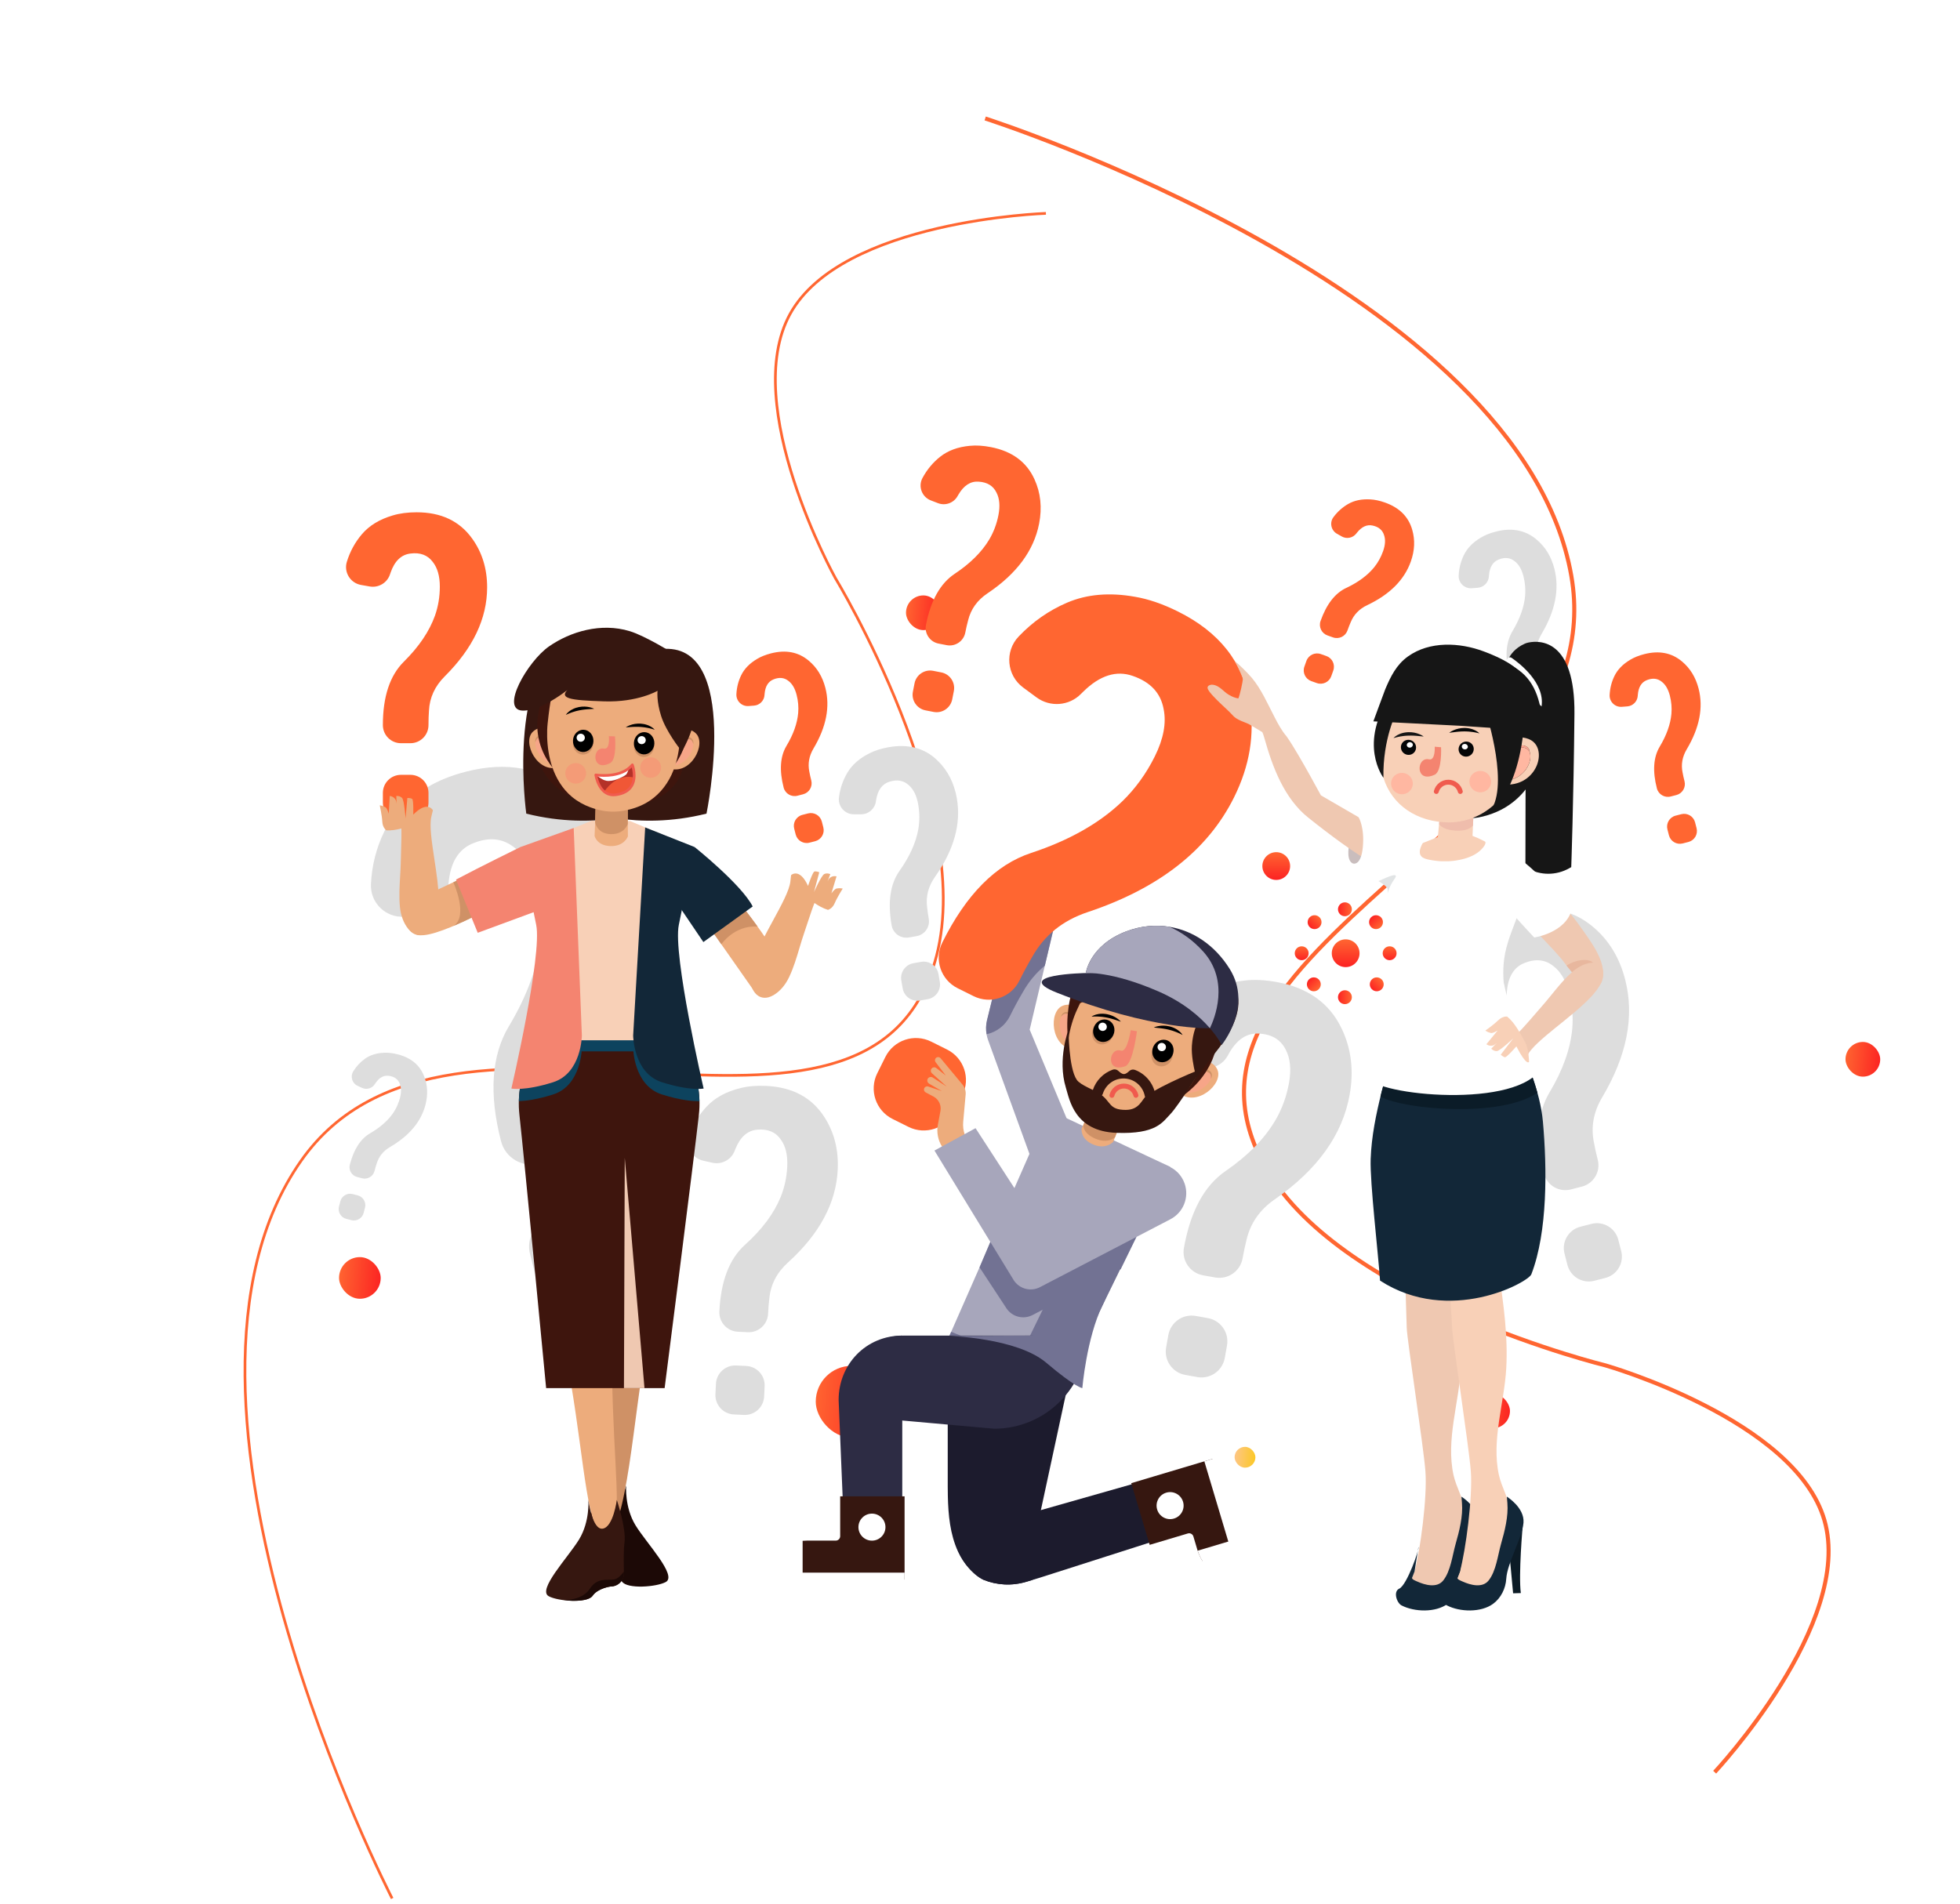 <svg width="421" height="409" viewBox="0 0 421 409" fill="none" xmlns="http://www.w3.org/2000/svg">
<g filter="url(#filter0_d_2_773)">
<rect x="194.604" y="117.465" width="7.456" height="7.456" rx="3.728" fill="url(#paint0_linear_2_773)"/>
</g>
<g filter="url(#filter1_d_2_773)">
<rect x="396.406" y="213.396" width="7.456" height="7.456" rx="3.728" fill="url(#paint1_linear_2_773)"/>
</g>
<g filter="url(#filter2_d_2_773)">
<rect x="316.878" y="288.948" width="7.456" height="7.456" rx="3.728" fill="url(#paint2_linear_2_773)"/>
</g>
<g filter="url(#filter3_d_2_773)">
<rect x="175.219" y="282.982" width="15.409" height="15.409" rx="7.704" fill="url(#paint3_linear_2_773)"/>
</g>
<g filter="url(#filter4_d_2_773)">
<rect x="312.405" y="260.119" width="8.947" height="8.947" rx="4.473" fill="url(#paint4_linear_2_773)"/>
</g>
<g filter="url(#filter5_d_2_773)">
<rect x="72.826" y="259.621" width="8.947" height="8.947" rx="4.473" fill="url(#paint5_linear_2_773)"/>
</g>
<g filter="url(#filter6_d_2_773)">
<rect x="265.185" y="300.38" width="4.473" height="4.473" rx="2.237" fill="url(#paint6_linear_2_773)"/>
</g>
<path d="M224.658 45.84C224.658 45.84 180.794 47.259 169.691 67.482C158.879 87.177 179.426 124.184 179.426 124.184C179.426 124.184 209.442 173.579 201.167 205.322C187.042 259.515 96.883 203.526 64.689 249.351C28.837 300.384 84.236 407.853 84.236 407.853" stroke="#FF6631" stroke-width="0.581"/>
<path d="M368.302 380.725C368.302 380.725 398.315 348.704 391.866 326.554C385.585 304.982 344.888 293.344 344.888 293.344C344.888 293.344 288.737 279.64 272.141 251.343C243.81 203.035 347.151 178.873 337.513 123.706C326.779 62.268 211.613 25.449 211.613 25.449" stroke="#FF6631" stroke-width="0.871"/>
<circle cx="274.132" cy="186.058" r="2.982" fill="url(#paint7_linear_2_773)"/>
<circle cx="289.043" cy="204.788" r="2.982" fill="url(#paint8_linear_2_773)"/>
<circle cx="298.487" cy="204.789" r="1.491" fill="url(#paint9_linear_2_773)"/>
<circle cx="295.721" cy="211.466" r="1.491" transform="rotate(45 295.721 211.466)" fill="url(#paint10_linear_2_773)"/>
<circle cx="288.883" cy="214.232" r="1.491" transform="rotate(90 288.883 214.232)" fill="url(#paint11_linear_2_773)"/>
<circle cx="282.205" cy="211.467" r="1.491" transform="rotate(135 282.205 211.467)" fill="url(#paint12_linear_2_773)"/>
<circle cx="279.599" cy="204.789" r="1.491" fill="url(#paint13_linear_2_773)"/>
<circle cx="282.365" cy="198.111" r="1.491" transform="rotate(45 282.365 198.111)" fill="url(#paint14_linear_2_773)"/>
<circle cx="288.883" cy="195.345" r="1.491" transform="rotate(90 288.883 195.345)" fill="url(#paint15_linear_2_773)"/>
<circle cx="295.561" cy="198.11" r="1.491" transform="rotate(135 295.561 198.11)" fill="url(#paint16_linear_2_773)"/>
<path d="M256.848 282.711L259.448 283.177C262.21 283.669 264.047 286.308 263.554 289.069L263.077 291.736C262.584 294.497 259.945 296.335 257.185 295.842L254.585 295.377C251.824 294.884 249.985 292.245 250.478 289.484L250.955 286.818C251.448 284.056 254.087 282.218 256.848 282.711ZM274.143 210.958C280.898 212.165 285.575 215.501 288.177 220.964C290.249 225.279 290.825 230.014 289.903 235.168C288.362 243.79 282.992 251.292 273.794 257.673C270.586 259.897 268.573 262.794 267.75 266.362C267.447 267.545 267.164 268.871 266.902 270.338C266.408 273.099 263.77 274.937 261.009 274.443L258.409 273.979C255.648 273.485 253.809 270.847 254.302 268.086V268.085C255.709 260.219 258.686 254.722 263.235 251.59C268.151 248.203 271.776 244.472 274.11 240.394C275.452 238.02 276.373 235.433 276.874 232.633C277.389 229.744 277.15 227.363 276.156 225.487C275.073 223.323 273.147 222.176 270.373 222.047C267.784 221.906 265.647 223.336 263.965 226.337C263.88 226.481 263.797 226.63 263.716 226.782C262.524 229 259.875 229.998 257.511 229.133L255.193 228.284C252.324 227.235 251.016 223.899 252.418 221.185C253.81 218.487 255.647 216.199 257.927 214.319C260.399 212.285 263.553 211.059 267.389 210.644C269.402 210.409 271.653 210.512 274.143 210.958Z" fill="#DDDDDD"/>
<path d="M158.127 293.352L160.286 293.455C162.579 293.564 164.35 295.511 164.24 297.804L164.135 300.019C164.026 302.312 162.078 304.082 159.785 303.974L157.626 303.871C155.333 303.761 153.563 301.814 153.672 299.521L153.778 297.306C153.887 295.013 155.834 293.243 158.127 293.352ZM164.594 233.291C170.203 233.558 174.351 235.772 177.039 239.932C179.176 243.215 180.142 246.997 179.939 251.277C179.598 258.438 176.031 265.093 169.238 271.242C166.87 273.386 165.541 275.949 165.251 278.932C165.129 279.924 165.039 281.03 164.981 282.248C164.872 284.541 162.925 286.311 160.631 286.203L158.472 286.1C156.179 285.99 154.409 284.043 154.518 281.75C154.829 275.217 156.666 270.441 160.028 267.42C163.66 264.152 166.208 260.742 167.673 257.185C168.511 255.116 168.985 252.92 169.096 250.595C169.211 248.197 168.765 246.288 167.759 244.872C166.653 243.229 164.968 242.502 162.704 242.689C160.587 242.848 159.004 244.233 157.955 246.847C157.902 246.974 157.85 247.103 157.8 247.234C157.067 249.16 155.022 250.249 153.013 249.797L151.042 249.353C148.602 248.803 147.189 246.235 148.04 243.884C148.885 241.547 150.134 239.497 151.787 237.73C153.579 235.819 156.009 234.491 159.079 233.75C160.688 233.346 162.526 233.192 164.594 233.291" fill="#DDDDDD"/>
<path d="M196.208 206.93L197.855 206.641C199.603 206.334 201.269 207.503 201.576 209.251L201.872 210.94C202.179 212.688 201.011 214.354 199.262 214.661L197.616 214.949C195.868 215.257 194.201 214.088 193.894 212.339L193.598 210.652C193.291 208.903 194.46 207.236 196.208 206.93ZM190.893 160.524C195.17 159.773 198.675 160.739 201.409 163.421C203.578 165.535 204.949 168.225 205.522 171.488C206.48 176.948 204.918 182.573 200.838 188.366C199.415 190.384 198.848 192.543 199.135 194.842C199.212 195.613 199.332 196.462 199.494 197.39C199.802 199.139 198.633 200.805 196.885 201.111L195.238 201.4C193.49 201.707 191.824 200.538 191.516 198.79C190.642 193.809 191.218 189.894 193.241 187.045C195.426 183.963 196.77 180.958 197.271 178.027C197.552 176.324 197.537 174.586 197.226 172.813C196.906 170.984 196.245 169.621 195.247 168.723C194.134 167.671 192.739 167.408 191.062 167.934C189.493 168.413 188.533 169.726 188.186 171.877C188.167 171.981 188.15 172.087 188.134 172.196C187.908 173.772 186.551 174.942 184.958 174.941L183.396 174.941C181.463 174.94 179.96 173.242 180.203 171.324C180.445 169.418 181.038 167.659 181.985 166.047C183.013 164.3 184.622 162.886 186.811 161.806C187.956 161.228 189.316 160.8 190.893 160.524" fill="#DDDDDD"/>
<path d="M75.749 256.527L76.842 256.809C78.003 257.11 78.699 258.294 78.399 259.454L78.109 260.574C77.808 261.736 76.624 262.432 75.464 262.132L74.371 261.849C73.21 261.548 72.514 260.365 72.814 259.204L73.104 258.083C73.405 256.923 74.589 256.226 75.749 256.527ZM85.463 226.518C88.301 227.254 90.185 228.828 91.116 231.241C91.857 233.147 91.948 235.183 91.387 237.35C90.448 240.973 87.916 243.994 83.787 246.412C82.348 247.255 81.395 248.423 80.929 249.917C80.761 250.411 80.597 250.966 80.437 251.583C80.137 252.743 78.953 253.44 77.792 253.139L76.7 252.857C75.54 252.556 74.842 251.372 75.142 250.212C75.999 246.905 77.447 244.661 79.488 243.475C81.693 242.192 83.359 240.721 84.487 239.06C85.136 238.092 85.614 237.02 85.918 235.843C86.232 234.63 86.208 233.607 85.845 232.775C85.456 231.818 84.671 231.266 83.494 231.121C82.396 230.975 81.439 231.514 80.624 232.739C80.583 232.798 80.543 232.859 80.503 232.921C79.922 233.826 78.761 234.165 77.782 233.72L76.823 233.282C75.635 232.74 75.186 231.277 75.872 230.167C76.554 229.063 77.41 228.148 78.443 227.421C79.563 226.635 80.947 226.216 82.595 226.164C83.461 226.13 84.417 226.248 85.463 226.518Z" fill="#DDDDDD"/>
<path d="M118.68 261.315L122.054 260.449C125.636 259.528 129.286 261.687 130.206 265.27L131.094 268.729C132.015 272.312 129.856 275.962 126.273 276.882L122.9 277.748C119.317 278.668 115.667 276.509 114.747 272.927L113.859 269.467C112.939 265.884 115.098 262.234 118.68 261.315ZM100.139 165.769C108.902 163.518 116.341 164.959 122.453 170.088C127.3 174.13 130.583 179.495 132.301 186.183C135.174 197.37 132.839 209.308 125.298 222C122.668 226.425 121.838 231.002 122.807 235.732C123.09 237.318 123.476 239.063 123.966 240.966C124.885 244.549 122.727 248.199 119.145 249.118L115.77 249.984C112.189 250.905 108.538 248.747 107.618 245.164C104.997 234.957 105.559 226.731 109.302 220.484C113.344 213.73 115.649 207.269 116.217 201.099C116.527 197.516 116.215 193.908 115.282 190.276C114.32 186.529 112.729 183.803 110.509 182.098C108.026 180.094 105.085 179.773 101.687 181.137C98.505 182.384 96.725 185.269 96.35 189.791C96.328 190.011 96.31 190.235 96.295 190.462C96.079 193.774 93.448 196.423 90.138 196.679L86.894 196.93C82.877 197.242 79.482 193.957 79.677 189.933C79.87 185.935 80.82 182.184 82.526 178.681C84.378 174.887 87.491 171.69 91.865 169.092C94.151 167.707 96.909 166.598 100.139 165.769" fill="#DDDDDD"/>
<path d="M339.456 263.543L341.84 262.931C344.371 262.28 346.951 263.806 347.601 266.337L348.229 268.783C348.879 271.314 347.354 273.893 344.822 274.543L342.438 275.156C339.906 275.806 337.327 274.28 336.677 271.749L336.049 269.304C335.399 266.772 336.924 264.193 339.456 263.543ZM326.354 196.023C332.546 194.433 337.803 195.451 342.122 199.076C345.548 201.931 347.868 205.723 349.082 210.449C351.111 218.354 349.462 226.791 344.133 235.76C342.274 238.886 341.688 242.121 342.373 245.464C342.572 246.585 342.846 247.818 343.191 249.163C343.841 251.694 342.315 254.273 339.784 254.923L337.4 255.536C334.869 256.186 332.289 254.66 331.639 252.129C329.787 244.917 330.184 239.104 332.829 234.689C335.685 229.916 337.314 225.35 337.716 220.989C337.934 218.458 337.714 215.908 337.055 213.341C336.375 210.693 335.25 208.767 333.682 207.562C331.927 206.146 329.849 205.919 327.448 206.882C325.199 207.764 323.941 209.803 323.676 212.998C323.66 213.154 323.647 213.312 323.637 213.472C323.485 215.814 321.625 217.685 319.286 217.866L316.993 218.044C314.155 218.264 311.756 215.943 311.894 213.099C312.03 210.274 312.701 207.623 313.907 205.147C315.216 202.466 317.416 200.207 320.507 198.371C322.122 197.392 324.071 196.609 326.354 196.023" fill="#DDDDDD"/>
<path d="M328.552 151.523L329.87 151.185C331.269 150.826 332.695 151.668 333.054 153.068L333.401 154.419C333.761 155.819 332.917 157.245 331.519 157.603L330.2 157.942C328.801 158.301 327.375 157.458 327.016 156.059L326.669 154.707C326.31 153.308 327.153 151.883 328.552 151.523ZM321.31 114.202C324.733 113.323 327.639 113.885 330.025 115.89C331.92 117.468 333.201 119.563 333.873 122.176C334.994 126.545 334.083 131.209 331.137 136.166C330.11 137.895 329.786 139.682 330.164 141.53C330.275 142.15 330.426 142.831 330.617 143.574C330.976 144.974 330.133 146.4 328.733 146.759L327.416 147.097C326.016 147.456 324.59 146.613 324.231 145.215C323.208 141.227 323.427 138.015 324.889 135.574C326.468 132.936 327.369 130.412 327.59 128.002C327.711 126.603 327.589 125.193 327.225 123.774C326.849 122.311 326.228 121.246 325.36 120.58C324.391 119.798 323.242 119.672 321.914 120.204C320.671 120.692 319.976 121.819 319.83 123.585C319.821 123.672 319.813 123.759 319.808 123.847C319.724 125.142 318.696 126.176 317.404 126.276L316.136 126.374C314.567 126.495 313.241 125.213 313.317 123.641C313.393 122.079 313.764 120.614 314.43 119.246C315.153 117.764 316.37 116.514 318.078 115.5C318.971 114.959 320.048 114.526 321.31 114.202" fill="#DDDDDD"/>
<path d="M151.753 174.795C151.753 174.795 159.378 137.621 142.004 139.453L125.395 174.034C125.395 174.034 136.528 178.598 151.753 174.795Z" fill="#361710"/>
<path d="M113.043 174.795C113.043 174.795 108.816 144.65 121.929 137L139.401 174.034C139.401 174.034 128.269 178.598 113.043 174.795Z" fill="#361710"/>
<path d="M86.127 166.459H88.149C90.296 166.459 92.037 168.199 92.037 170.346V172.42C92.037 174.568 90.296 176.308 88.149 176.308H86.127C83.979 176.308 82.239 174.568 82.239 172.42V170.346C82.239 168.199 83.979 166.459 86.127 166.459ZM89.497 110.057C94.749 110.057 98.724 111.94 101.42 115.707C103.562 118.679 104.634 122.17 104.634 126.179C104.634 132.884 101.597 139.26 95.525 145.308C93.407 147.416 92.28 149.87 92.141 152.67C92.072 153.602 92.037 154.638 92.037 155.779C92.037 157.927 90.296 159.667 88.149 159.667H86.127C83.979 159.667 82.239 157.927 82.239 155.779C82.239 149.662 83.743 145.118 86.749 142.146C89.997 138.931 92.226 135.631 93.436 132.244C94.127 130.274 94.473 128.201 94.473 126.023C94.473 123.777 93.972 122.015 92.97 120.736C91.864 119.251 90.257 118.644 88.149 118.921C86.179 119.163 84.761 120.529 83.898 123.016C83.853 123.137 83.811 123.26 83.77 123.386C83.171 125.218 81.309 126.327 79.411 125.994L77.55 125.666C75.246 125.261 73.812 122.924 74.502 120.69C75.188 118.469 76.264 116.498 77.729 114.773C79.319 112.908 81.53 111.56 84.365 110.731C85.85 110.282 87.56 110.057 89.497 110.057" fill="#FF6631"/>
<path d="M134.5 319.171C134.5 319.171 133.538 322.889 131.807 322.328C128.571 321.283 128.383 319.171 128.383 319.171C128.383 319.171 126.342 325.323 126.731 328.253C127.119 331.183 126.731 337.771 126.731 337.771H129.684C129.684 337.771 132.446 338.107 133.591 339.772C134.736 341.437 141.01 340.943 142.999 339.875C145.546 338.507 138.86 331.546 136.494 327.667C134.129 323.788 134.5 319.171 134.5 319.171Z" fill="#1C0906"/>
<path d="M128.974 264.418C131.014 259.377 138.294 259.434 140.089 264.565C140.413 265.49 140.647 266.459 140.8 267.439C141.555 272.251 140.797 279.964 138.81 289.816C136.129 303.107 134.68 329.621 130.023 330.011C125.366 330.401 128.104 308.106 128.006 294.922C127.909 281.738 125.832 272.179 128.78 264.898L128.974 264.418Z" fill="#CF9166"/>
<path d="M131.653 302.449C131.016 285.058 132.173 272.157 129.398 262.987L129.217 262.384C127.296 256.037 121.425 257.167 120.254 264.192C120.044 265.458 119.907 266.768 119.836 268.083C119.489 274.535 120.519 284.591 122.657 297.287C125.543 314.417 126.244 330.173 130.023 330.011C133.801 329.849 132.29 319.841 131.653 302.449Z" fill="#EDAC7C"/>
<path d="M126.377 322.229C126.377 322.229 127.2 328.797 129.492 328.4C131.747 328.009 132.494 322.229 132.494 322.229C132.494 322.229 134.535 328.381 134.146 331.311C133.927 332.962 133.955 335.774 134.021 337.915C134.07 339.511 132.79 340.828 131.193 340.828C131.193 340.828 128.431 341.164 127.285 342.829C126.141 344.495 119.867 344.001 117.878 342.933C115.33 341.565 122.017 334.605 124.383 330.726C126.748 326.846 126.377 322.229 126.377 322.229Z" fill="#361710"/>
<path d="M145.911 222.571L131.127 219.894V219.791L130.843 219.843L130.559 219.791V219.894L115.776 222.571C115.776 222.571 110.547 230.358 111.571 239.518C112.593 248.677 117.308 298.214 117.308 298.214H142.759C142.759 298.214 149.093 248.677 150.116 239.518C151.138 230.358 145.911 222.571 145.911 222.571Z" fill="#3E150D"/>
<path d="M147.673 225.87C146.74 223.807 145.911 222.57 145.911 222.57L131.127 219.893V219.79L130.843 219.842L130.56 219.79V219.893L115.776 222.57C115.776 222.57 114.947 223.807 114.015 225.87H147.673Z" fill="#0D435E"/>
<path d="M134.022 298.213L134.195 248.726L138.433 298.213" fill="#EFC8B1"/>
<path d="M111.448 236.562C112.883 236.52 115.3 236.235 118.798 235.129C124.931 233.19 124.983 225.094 124.983 225.094L124.819 220.934L115.776 222.572C115.776 222.572 111.636 228.744 111.448 236.562Z" fill="#0D435E"/>
<path d="M150.238 236.563C150.052 228.744 145.911 222.571 145.911 222.571L136.246 220.821L135.999 225.093C135.999 225.093 136.051 233.189 142.184 235.128C146.341 236.444 148.971 236.599 150.238 236.563Z" fill="#0D435E"/>
<path d="M116.601 180.576L127.104 176.308L135.347 176.397L148.225 181.768C148.225 181.768 141.512 204.844 141.954 210.798C142.396 216.753 145.911 223.491 145.911 223.491H116.601C116.601 223.491 121.849 212.874 120.697 206.611C119.544 200.347 116.601 180.576 116.601 180.576Z" fill="#F8D0B7"/>
<path d="M141.242 144.5C137.678 137.832 118.838 135.47 115.374 156.434C112.848 171.712 130.036 175.314 138.748 172.517C153.571 167.758 144.807 151.168 141.242 144.5Z" fill="#3E150D"/>
<path d="M144.309 158.683C144.309 158.683 146.973 155.263 149.425 157.51C151.877 159.758 148.373 166.685 143.677 165.056L144.309 158.683Z" fill="#EDAC7C"/>
<path d="M144.07 161.098L143.743 164.378C147.805 165.107 150.123 159.452 148.255 158.668C146.744 158.034 144.869 160.018 144.07 161.098Z" fill="#F7A588"/>
<path d="M148.909 159.839C148.909 159.839 148.901 159.814 148.889 159.767C148.877 159.72 148.854 159.654 148.828 159.57C148.767 159.408 148.662 159.172 148.463 159.003C148.414 158.961 148.356 158.927 148.296 158.898C148.265 158.885 148.235 158.87 148.2 158.859L148.178 158.852L148.176 158.851C148.194 158.857 148.18 158.853 148.183 158.854L148.18 158.853L148.171 158.851L148.155 158.847L148.091 158.829C148.045 158.815 148.01 158.811 147.975 158.805C147.942 158.799 147.904 158.794 147.861 158.791C147.822 158.789 147.782 158.787 147.743 158.787C147.7 158.787 147.66 158.786 147.618 158.791C147.284 158.815 146.931 158.945 146.595 159.125C146.424 159.212 146.262 159.319 146.101 159.425C145.942 159.534 145.786 159.646 145.638 159.759C145.343 159.987 145.074 160.217 144.842 160.415C144.378 160.825 144.07 161.098 144.07 161.098C144.07 161.098 144.11 161.001 144.196 160.84C144.285 160.681 144.417 160.456 144.602 160.203C144.696 160.078 144.798 159.941 144.917 159.805C145.036 159.669 145.167 159.529 145.311 159.392C145.6 159.119 145.938 158.849 146.328 158.641C146.523 158.538 146.73 158.449 146.946 158.389C147.163 158.328 147.39 158.296 147.613 158.304C147.668 158.305 147.722 158.31 147.777 158.318C147.832 158.321 147.884 158.333 147.937 158.345C147.989 158.355 148.041 158.37 148.095 158.388C148.15 158.405 148.201 158.422 148.236 158.441L148.298 158.47L148.336 158.488L148.371 158.506C148.417 158.53 148.459 158.559 148.499 158.589C148.577 158.651 148.646 158.719 148.699 158.791C148.812 158.932 148.867 159.084 148.898 159.215C148.932 159.345 148.935 159.461 148.937 159.552C148.937 159.644 148.926 159.718 148.921 159.766C148.913 159.815 148.909 159.839 148.909 159.839Z" fill="#CF9166"/>
<path d="M119.614 158.416C119.614 158.416 117.024 154.94 114.526 157.134C112.024 159.327 115.379 166.329 120.11 164.801L119.614 158.416Z" fill="#EDAC7C"/>
<path d="M119.801 160.837L120.057 164.123C115.981 164.766 113.786 159.062 115.671 158.318C117.194 157.717 119.027 159.74 119.801 160.837Z" fill="#F7A588"/>
<path d="M114.992 159.475C114.992 159.475 114.999 159.451 115.012 159.403C115.026 159.356 115.05 159.29 115.079 159.207C115.142 159.045 115.251 158.813 115.455 158.648C115.505 158.607 115.562 158.574 115.624 158.546C115.656 158.535 115.686 158.52 115.718 158.511L115.745 158.503L115.746 158.502C115.727 158.509 115.742 158.503 115.739 158.505H115.742L115.75 158.501L115.766 158.498L115.831 158.482C115.876 158.469 115.913 158.465 115.948 158.46C115.982 158.454 116.02 158.451 116.061 158.45C116.101 158.447 116.14 158.446 116.181 158.448C116.222 158.448 116.263 158.449 116.304 158.455C116.636 158.484 116.988 158.621 117.32 158.81C117.488 158.902 117.65 159.01 117.808 159.121C117.964 159.233 118.118 159.348 118.264 159.465C118.554 159.7 118.817 159.935 119.045 160.137C119.5 160.557 119.802 160.837 119.802 160.837C119.802 160.837 119.764 160.739 119.68 160.577C119.597 160.416 119.469 160.187 119.289 159.93C119.199 159.804 119.098 159.664 118.982 159.526C118.866 159.388 118.74 159.245 118.598 159.104C118.316 158.826 117.983 158.549 117.598 158.331C117.406 158.226 117.199 158.132 116.984 158.067C116.769 158.001 116.543 157.964 116.321 157.967C116.265 157.967 116.211 157.972 116.156 157.977C116.101 157.98 116.048 157.989 115.994 158.001C115.944 158.009 115.891 158.023 115.836 158.041C115.782 158.057 115.731 158.073 115.694 158.092L115.632 158.118L115.594 158.135L115.558 158.153C115.512 158.176 115.468 158.204 115.427 158.233C115.349 158.294 115.28 158.36 115.223 158.43C115.108 158.57 115.05 158.721 115.016 158.849C114.979 158.979 114.973 159.094 114.97 159.187C114.968 159.28 114.976 159.353 114.981 159.401C114.988 159.449 114.992 159.475 114.992 159.475Z" fill="#CF9166"/>
<path d="M134.796 169.203L128.111 169.129C128.111 169.129 127.741 179.596 127.716 179.596C127.716 179.596 128.184 181.689 131.15 181.767C134.116 181.844 134.871 179.672 134.871 179.672C134.847 179.614 134.796 169.203 134.796 169.203Z" fill="#EDAC7C"/>
<path d="M134.871 173.055L127.901 172.822C127.901 172.822 127.861 176.674 127.837 176.674C127.837 176.674 128.211 179.122 131.178 179.2C134.144 179.278 134.841 177.029 134.841 177.029C134.818 176.971 134.871 173.055 134.871 173.055Z" fill="#CF9166"/>
<path d="M134.775 171.127L128.09 171.055C128.09 171.055 127.99 172.391 127.901 173.528C127.888 173.692 129.806 174.004 130.014 174.039C131.647 174.316 133.261 174.123 134.858 173.735C134.819 172.57 134.775 171.127 134.775 171.127Z" fill="#CF9166"/>
<path d="M147.719 155.959C147.63 164.296 140.323 170.977 131.4 170.881C122.477 170.785 115.317 163.947 115.406 155.61C115.495 147.272 122.802 140.591 131.726 140.687C140.648 140.783 147.81 147.62 147.719 155.959Z" fill="#3E150D"/>
<path d="M146.004 155.735C145.892 151.089 143.942 146.682 139.372 144.83C137.048 143.887 134.488 143.615 131.99 143.629C129.522 143.643 126.894 143.774 124.564 144.643C120.393 146.201 119.261 143.658 118.793 147.896C118.746 148.311 118.195 150.086 117.63 155.43C117.529 156.382 117.502 157.328 117.527 158.289C117.584 160.449 117.904 162.618 118.587 164.675C119.413 167.172 120.815 169.496 122.871 171.203C124.039 172.173 125.387 172.921 126.819 173.444C129.184 174.306 131.442 174.607 133.929 174.177C135.615 173.886 137.262 173.353 138.748 172.518C141.214 171.132 143.074 168.957 144.247 166.432C145.233 164.307 145.76 161.989 145.97 159.669C146.085 158.399 146.124 157.107 146.013 155.837C146.01 155.803 146.004 155.769 146.004 155.735Z" fill="#EDAC7C"/>
<path d="M136.134 160.13C136.068 161.449 136.998 162.566 138.209 162.625C139.421 162.685 140.456 161.662 140.523 160.343C140.589 159.024 139.66 157.907 138.447 157.848C137.236 157.788 136.199 158.811 136.134 160.13Z" fill="#CF9166"/>
<path d="M136.161 159.572C136.095 160.892 137.024 162.008 138.236 162.068C139.449 162.128 140.484 161.105 140.55 159.786C140.617 158.467 139.688 157.349 138.475 157.29C137.264 157.232 136.227 158.253 136.161 159.572Z" fill="black"/>
<path d="M136.947 158.961C136.923 159.439 137.298 159.846 137.784 159.869C138.271 159.893 138.684 159.526 138.707 159.047C138.732 158.57 138.357 158.164 137.871 158.14C137.385 158.115 136.971 158.484 136.947 158.961Z" fill="white"/>
<path d="M123.046 159.615C122.98 160.934 123.909 162.051 125.121 162.11C126.334 162.17 127.369 161.147 127.435 159.828C127.501 158.509 126.573 157.391 125.36 157.333C124.149 157.275 123.112 158.295 123.046 159.615Z" fill="#CF9166"/>
<path d="M123.074 159.056C123.008 160.376 123.938 161.492 125.149 161.553C126.362 161.612 127.397 160.591 127.463 159.27C127.53 157.952 126.6 156.833 125.388 156.775C124.177 156.716 123.14 157.738 123.074 159.056Z" fill="black"/>
<path d="M123.86 158.446C123.837 158.924 124.21 159.331 124.697 159.354C125.183 159.378 125.597 159.011 125.621 158.531C125.644 158.054 125.27 157.647 124.783 157.624C124.297 157.6 123.884 157.968 123.86 158.446Z" fill="white"/>
<path d="M130.779 158.16C130.779 158.16 131.101 161.065 129.734 160.823C127.086 160.36 127.079 166.033 131.077 163.921C132.585 163.124 132.088 158.2 132.088 158.2L130.779 158.16Z" fill="#F48470"/>
<path d="M127.974 166.476C127.974 166.476 133.301 167.362 135.832 164.31C135.832 164.31 137.96 170.012 132.241 170.744C128.628 171.204 127.974 166.476 127.974 166.476Z" fill="#B43128"/>
<path d="M129.786 170.072C130.391 170.571 131.191 170.877 132.241 170.744C133.538 170.576 134.43 170.155 135.038 169.603C135.212 169.437 135.367 169.259 135.508 169.074C135.512 169.07 135.515 169.065 135.517 169.062C135.52 169.058 135.52 169.057 135.522 169.055C135.957 168.438 136.145 167.732 136.201 167.055C132.987 166.214 130.683 168.727 129.786 170.072Z" fill="#F05736"/>
<path d="M127.974 166.476C127.974 166.476 127.981 166.517 127.993 166.589C128.512 166.696 129.471 167.823 130.763 167.778C131.581 167.751 132.382 167.525 133.117 167.179C133.574 166.964 134.045 166.758 134.44 166.441C134.742 166.2 134.96 165.484 135.087 165.041C132.387 167.209 127.975 166.476 127.974 166.476Z" fill="white"/>
<path d="M128.331 166.811C128.561 167.878 129.452 170.812 132.205 170.46C133.73 170.266 134.801 169.684 135.39 168.734C136.202 167.421 135.911 165.698 135.702 164.879C133.413 167.149 129.586 166.948 128.331 166.811ZM131.711 171.058C128.352 171.023 127.694 166.563 127.689 166.514C127.676 166.426 127.707 166.336 127.773 166.273C127.84 166.21 127.931 166.181 128.023 166.196C128.075 166.204 133.216 167.018 135.608 164.13C135.674 164.052 135.777 164.012 135.88 164.03C135.983 164.047 136.069 164.116 136.105 164.213C136.147 164.325 137.127 167.015 135.887 169.027C135.203 170.133 133.989 170.807 132.279 171.025C132.08 171.051 131.893 171.061 131.711 171.058Z" fill="#F05B4E"/>
<path d="M125.902 166.165C125.889 167.382 124.875 168.359 123.636 168.345C122.397 168.331 121.403 167.334 121.415 166.116C121.429 164.898 122.444 163.923 123.682 163.935C124.921 163.95 125.915 164.947 125.902 166.165Z" fill="#F49B77"/>
<path d="M142.004 164.921C141.991 166.138 140.976 167.115 139.736 167.101C138.499 167.088 137.505 166.091 137.517 164.873C137.531 163.656 138.545 162.68 139.784 162.693C141.022 162.707 142.017 163.705 142.004 164.921Z" fill="#F49B77"/>
<path d="M121.536 153.59C121.536 153.59 121.585 153.499 121.702 153.357C121.76 153.289 121.832 153.2 121.924 153.115C122.014 153.024 122.122 152.93 122.247 152.832C122.37 152.735 122.51 152.638 122.665 152.543C122.82 152.453 122.987 152.355 123.169 152.279C123.346 152.191 123.54 152.124 123.738 152.058C123.936 151.99 124.145 151.952 124.35 151.898C124.559 151.866 124.769 151.834 124.975 151.814C125.183 151.802 125.388 151.797 125.583 151.798C125.781 151.809 125.971 151.826 126.149 151.843C126.329 151.864 126.495 151.905 126.648 151.935C126.8 151.97 126.938 151.999 127.059 152.046C127.179 152.087 127.284 152.127 127.368 152.159C127.536 152.224 127.63 152.271 127.63 152.271C127.63 152.271 127.523 152.285 127.344 152.298C127.254 152.305 127.146 152.314 127.023 152.317C126.902 152.318 126.763 152.334 126.612 152.347C126.464 152.36 126.304 152.36 126.136 152.378C125.967 152.397 125.792 152.414 125.61 152.427C125.43 152.451 125.245 152.479 125.055 152.5C124.869 152.532 124.681 152.563 124.491 152.597C124.397 152.617 124.304 152.638 124.211 152.658C124.117 152.678 124.024 152.693 123.934 152.721C123.843 152.745 123.751 152.768 123.662 152.789C123.57 152.81 123.487 152.843 123.399 152.866C123.224 152.913 123.06 152.971 122.901 153.023C122.82 153.047 122.747 153.081 122.672 153.106C122.598 153.133 122.524 153.156 122.457 153.187C122.32 153.24 122.193 153.29 122.083 153.339C121.969 153.385 121.873 153.432 121.79 153.468C121.713 153.507 121.645 153.533 121.604 153.557C121.559 153.578 121.536 153.59 121.536 153.59Z" fill="black"/>
<path d="M140.623 156.777C140.623 156.777 140.562 156.692 140.429 156.567C140.36 156.507 140.281 156.428 140.178 156.353C140.077 156.277 139.956 156.197 139.823 156.116C139.688 156.035 139.536 155.957 139.37 155.884C139.203 155.813 139.027 155.738 138.835 155.686C138.648 155.622 138.448 155.579 138.243 155.539C138.039 155.497 137.827 155.486 137.616 155.461C137.404 155.454 137.194 155.449 136.985 155.456C136.778 155.471 136.574 155.492 136.378 155.517C136.185 155.554 135.999 155.595 135.823 155.634C135.65 155.678 135.491 155.74 135.343 155.791C135.196 155.844 135.061 155.891 134.949 155.952C134.834 156.008 134.737 156.062 134.658 156.105C134.497 156.192 134.411 156.248 134.411 156.248C134.411 156.248 134.518 156.25 134.698 156.24C134.787 156.235 134.896 156.23 135.019 156.218C135.14 156.203 135.278 156.201 135.429 156.193C135.578 156.188 135.737 156.168 135.908 156.164C136.076 156.161 136.252 156.156 136.433 156.146C136.616 156.148 136.804 156.151 136.994 156.146C137.183 156.153 137.373 156.162 137.566 156.17C137.661 156.178 137.756 156.186 137.851 156.194C137.946 156.202 138.041 156.206 138.135 156.222C138.228 156.236 138.321 156.245 138.413 156.255C138.506 156.264 138.595 156.285 138.683 156.298C138.863 156.322 139.033 156.359 139.198 156.39C139.281 156.402 139.357 156.427 139.435 156.442C139.512 156.459 139.589 156.473 139.658 156.494C139.801 156.531 139.934 156.563 140.05 156.597C140.169 156.629 140.269 156.663 140.354 156.688C140.437 156.717 140.507 156.734 140.552 156.752C140.598 156.768 140.623 156.777 140.623 156.777Z" fill="black"/>
<path d="M145.812 162.668C145.812 162.668 146.164 162.019 146.835 160.78C149.343 156.141 150.402 150.697 149.049 145.601C148.321 142.86 146.822 141.528 145.602 140.881C144.352 140.22 138.667 136.63 135.255 135.593C129.096 133.722 122.536 135.67 117.927 138.87C113.318 142.07 107.306 152.554 112.291 152.662C117.276 152.77 124.854 145.757 122.602 147.565C119.379 150.153 122.534 150.427 129.748 150.674C136.961 150.92 141.237 148.411 141.237 148.411C141.237 148.411 140.966 150.618 142.028 153.889C143.091 157.16 146.038 160.886 146.038 160.886" fill="#361710"/>
<path d="M123.228 177.884L124.982 222.465C124.982 222.465 124.931 230.561 118.797 232.501C112.664 234.441 109.843 233.859 109.843 233.859C109.843 233.859 116.509 205.123 115.172 198.688C113.836 192.253 111.787 181.971 111.787 181.971L123.228 177.884Z" fill="#F48470"/>
<path d="M138.583 177.765L135.999 222.465C135.999 222.465 136.051 230.561 142.184 232.501C148.317 234.441 151.139 233.859 151.139 233.859C151.139 233.859 144.472 205.123 145.809 198.688C147.146 192.253 149.194 181.972 149.194 181.972L138.583 177.765Z" fill="#122738"/>
<path d="M156.079 190.53C156.079 190.53 168.454 205.182 168.476 209.792C168.498 214.402 162.007 212.947 162.007 212.947L150.278 196.207L156.079 190.53Z" fill="#EDAC7C"/>
<path d="M156.079 190.53L150.278 196.206L154.941 202.861C154.941 202.861 157.706 198.738 162.716 199.048C159.478 194.555 156.079 190.53 156.079 190.53Z" fill="#CF9166"/>
<path d="M111.075 191.922C111.075 191.922 94.542 201.643 89.995 200.886C85.448 200.129 87.979 193.976 87.979 193.976L106.461 185.246L111.075 191.922Z" fill="#EDAC7C"/>
<path d="M97.374 198.942C103.643 196.29 111.075 191.923 111.075 191.923L106.461 185.246L97.369 189.54C97.369 189.54 100.741 196.871 97.374 198.942" fill="#CF9166"/>
<path d="M165.681 213.034C165.714 213.015 165.747 212.995 165.78 212.975C167.082 212.188 168.04 210.916 168.695 209.541C170.089 206.617 170.826 203.228 171.886 200.16C172.712 197.769 173.461 195.192 174.472 192.787C174.317 192.716 174.172 192.626 174.042 192.504C172.757 191.3 172.124 190.484 170.644 189.527C170.22 193.22 165.037 200.471 162.873 206.233C162.446 207.372 162.073 208.551 162.031 209.766C161.954 212.052 163.196 214.47 165.681 213.034Z" fill="#EEC9B1"/>
<path d="M162.933 213.984C163.578 214.371 164.65 214.655 166.126 213.805L166.24 213.736C167.565 212.935 168.69 211.616 169.498 209.924C170.441 207.945 171.09 205.771 171.718 203.669C172.037 202.597 172.367 201.49 172.727 200.451C172.979 199.722 173.223 198.975 173.47 198.221C174.027 196.526 174.601 194.774 175.292 193.131L175.627 192.332L174.837 191.975C174.761 191.94 174.7 191.902 174.65 191.855C174.31 191.536 174.015 191.244 173.739 190.971C172.958 190.197 172.285 189.528 171.126 188.78L169.924 188.002L169.759 189.425C169.542 191.326 167.835 194.464 166.028 197.787C164.544 200.514 163.012 203.333 162.04 205.921C161.622 207.033 161.189 208.356 161.142 209.736C161.078 211.626 161.781 213.292 162.933 213.984Z" fill="#EDAC7C"/>
<path d="M173.563 190.323C173.564 190.317 174.546 187.351 174.925 187.236C175.305 187.12 175.979 187.39 175.979 187.39L174.842 191.643C174.842 191.643 176.426 188.082 177.044 187.777C177.661 187.47 178.352 187.794 178.352 187.794L176.463 192.691C176.463 192.691 177.58 189.154 178.24 188.597C178.902 188.042 179.684 188.278 179.684 188.278L178.089 193.56L177.946 192.892C177.946 192.892 179.036 191.021 179.703 190.879C180.37 190.735 181.012 190.896 181.012 190.896C181.012 190.896 179.813 192.799 179.296 194.022C178.778 195.245 177.84 195.471 177.84 195.471C175.737 194.827 173.943 193.257 172.214 191.914C170.877 190.875 169.924 188.001 169.924 188.001C169.924 188.001 171.737 186.323 173.563 190.323" fill="#EDAC7C"/>
<path d="M88.428 199.048C88.403 199.018 88.378 198.989 88.354 198.959C87.4 197.774 86.933 196.253 86.786 194.736C86.474 191.512 86.937 188.075 86.987 184.828C87.027 182.3 87.202 179.621 87.073 177.016C87.242 177.002 87.411 176.967 87.573 176.897C89.193 176.204 90.066 175.652 91.784 175.258C90.922 178.874 93.319 187.458 93.387 193.613C93.401 194.83 93.348 196.064 92.972 197.222C92.266 199.397 90.272 201.247 88.428 199.048Z" fill="#EEC9B1"/>
<path d="M90.686 200.878C89.948 201.022 88.843 200.924 87.746 199.62L87.661 199.516C86.689 198.312 86.081 196.688 85.9 194.821C85.689 192.639 85.821 190.375 85.949 188.185C86.014 187.069 86.081 185.915 86.098 184.815C86.11 184.044 86.135 183.258 86.159 182.466C86.215 180.682 86.272 178.839 86.185 177.059L86.141 176.193L87.005 176.128C87.09 176.122 87.16 176.106 87.223 176.079C87.653 175.896 88.027 175.722 88.381 175.559C89.379 175.097 90.24 174.699 91.584 174.391L92.981 174.069L92.649 175.464C92.205 177.324 92.739 180.857 93.303 184.597C93.767 187.666 94.246 190.84 94.277 193.604C94.29 194.792 94.246 196.182 93.819 197.496C93.234 199.294 92.005 200.621 90.686 200.878Z" fill="#EDAC7C"/>
<path d="M88.768 175.01C88.768 175.004 88.858 171.881 88.541 171.643C88.223 171.406 87.498 171.428 87.498 171.428L87.115 175.815C87.115 175.815 86.841 171.927 86.365 171.429C85.888 170.93 85.129 170.998 85.129 170.998L85.234 176.247C85.234 176.247 85.391 172.54 84.96 171.793C84.528 171.045 83.712 170.999 83.712 170.999L83.409 176.508L83.771 175.929C83.771 175.929 83.385 173.8 82.807 173.437C82.228 173.074 81.571 173.006 81.571 173.006C81.571 173.006 82.048 175.206 82.117 176.532C82.186 177.858 82.99 178.389 82.99 178.389C85.188 178.502 87.409 177.638 89.493 176.965C91.104 176.446 92.981 174.069 92.981 174.069C92.981 174.069 91.849 171.873 88.768 175.01Z" fill="#EDAC7C"/>
<path d="M149.194 181.971C149.194 181.971 159.271 190.025 161.673 194.74L151.081 202.387L143.063 190.531L149.194 181.971Z" fill="#122738"/>
<path d="M111.789 181.97C111.789 181.97 103.123 186.217 97.946 188.965L102.615 200.395L117.412 194.939L111.789 181.97Z" fill="#F48470"/>
<path d="M131.985 339.299C130.551 339.599 128.34 338.762 126.681 341.33C125.081 343.806 121.322 343.767 121.051 343.762C123.563 344.084 126.532 343.926 127.285 342.83C128.431 341.165 131.193 340.829 131.193 340.829C132.79 340.829 134.069 339.511 134.021 337.916C134.018 337.823 134.015 337.721 134.013 337.625C133.497 338.333 132.759 339.138 131.985 339.299Z" fill="#1C0906"/>
<path d="M283.713 140.517L284.905 140.939C286.171 141.387 286.834 142.778 286.386 144.044L285.952 145.267C285.504 146.533 284.114 147.196 282.848 146.747L281.655 146.325C280.39 145.876 279.726 144.486 280.175 143.22L280.608 141.997C281.056 140.731 282.447 140.068 283.713 140.517ZM297.481 107.961C300.579 109.058 302.529 111 303.332 113.784C303.974 115.985 303.877 118.267 303.04 120.631C301.639 124.584 298.517 127.71 293.672 130.008C291.983 130.809 290.806 132.019 290.139 133.642C289.904 134.178 289.666 134.781 289.428 135.454C288.98 136.72 287.59 137.383 286.324 136.935L285.132 136.512C283.865 136.064 283.202 134.674 283.651 133.407C284.928 129.8 286.764 127.435 289.159 126.31C291.745 125.093 293.748 123.613 295.17 121.868C295.988 120.851 296.626 119.7 297.081 118.416C297.55 117.092 297.623 115.948 297.299 114.985C296.956 113.877 296.136 113.184 294.835 112.907C293.623 112.638 292.502 113.148 291.472 114.434C291.421 114.496 291.37 114.56 291.32 114.626C290.584 115.58 289.255 115.846 288.205 115.252L287.176 114.67C285.902 113.951 285.544 112.273 286.418 111.1C287.286 109.934 288.333 108.996 289.557 108.285C290.883 107.516 292.469 107.183 294.314 107.286C295.284 107.333 296.34 107.557 297.481 107.961Z" fill="#FF6631"/>
<path d="M200.443 144.114L202.186 144.455C204.037 144.817 205.244 146.612 204.882 148.462L204.532 150.251C204.17 152.101 202.375 153.308 200.524 152.946L198.781 152.605C196.93 152.243 195.723 150.449 196.086 148.598L196.436 146.81C196.798 144.959 198.591 143.751 200.443 144.114ZM212.863 96.059C217.392 96.946 220.501 99.24 222.189 102.942C223.534 105.867 223.869 109.057 223.193 112.512C222.062 118.293 218.368 123.277 212.113 127.466C209.932 128.927 208.546 130.851 207.954 133.241C207.737 134.034 207.531 134.922 207.339 135.905C206.977 137.756 205.183 138.964 203.331 138.601L201.589 138.26C199.737 137.898 198.53 136.103 198.893 134.252C199.925 128.979 201.987 125.315 205.081 123.26C208.423 121.037 210.902 118.568 212.517 115.852C213.445 114.27 214.093 112.541 214.46 110.664C214.839 108.728 214.704 107.124 214.055 105.852C213.353 104.385 212.07 103.591 210.206 103.475C208.467 103.351 207.014 104.288 205.85 106.288C205.792 106.384 205.734 106.483 205.677 106.585C204.852 108.063 203.06 108.704 201.48 108.097L199.931 107.501C198.013 106.763 197.17 104.506 198.143 102.697C199.109 100.898 200.369 99.38 201.923 98.141C203.608 96.8 205.742 96.011 208.326 95.775C209.682 95.638 211.194 95.733 212.863 96.059" fill="#FF6631"/>
<path d="M172.34 175.065L173.565 174.75C174.866 174.416 176.192 175.2 176.526 176.501L176.848 177.758C177.183 179.058 176.399 180.384 175.097 180.718L173.872 181.033C172.572 181.367 171.246 180.583 170.912 179.281L170.589 178.025C170.255 176.724 171.039 175.399 172.34 175.065ZM165.606 140.365C168.789 139.547 171.49 140.07 173.71 141.933C175.471 143.401 176.663 145.349 177.287 147.779C178.33 151.841 177.482 156.178 174.744 160.787C173.788 162.394 173.487 164.056 173.839 165.773C173.942 166.349 174.082 166.983 174.259 167.674C174.593 168.976 173.809 170.301 172.508 170.635L171.283 170.95C169.982 171.283 168.657 170.5 168.323 169.199C167.371 165.492 167.575 162.504 168.934 160.236C170.403 157.783 171.239 155.437 171.445 153.196C171.558 151.895 171.444 150.584 171.106 149.265C170.756 147.904 170.179 146.914 169.372 146.295C168.47 145.567 167.403 145.45 166.168 145.946C165.013 146.399 164.366 147.447 164.23 149.089C164.222 149.169 164.215 149.25 164.21 149.332C164.132 150.536 163.176 151.498 161.974 151.59L160.796 151.682C159.337 151.794 158.105 150.602 158.175 149.14C158.245 147.689 158.59 146.327 159.21 145.054C159.883 143.676 161.013 142.515 162.601 141.571C163.432 141.068 164.433 140.666 165.606 140.365" fill="#FF6631"/>
<path d="M359.909 175.23L361.134 174.916C362.435 174.581 363.761 175.365 364.094 176.666L364.417 177.923C364.752 179.224 363.968 180.55 362.667 180.884L361.441 181.198C360.14 181.533 358.814 180.749 358.481 179.447L358.158 178.191C357.824 176.89 358.608 175.564 359.909 175.23ZM353.175 140.531C356.358 139.713 359.059 140.236 361.279 142.099C363.039 143.567 364.231 145.515 364.855 147.944C365.899 152.007 365.051 156.344 362.313 160.953C361.357 162.56 361.055 164.221 361.408 165.939C361.511 166.515 361.651 167.149 361.828 167.84C362.162 169.141 361.378 170.467 360.078 170.801L358.852 171.116C357.551 171.449 356.226 170.666 355.891 169.365C354.94 165.658 355.144 162.67 356.503 160.402C357.971 157.949 358.808 155.603 359.014 153.361C359.126 152.06 359.013 150.75 358.675 149.431C358.325 148.069 357.748 147.08 356.941 146.461C356.039 145.733 354.972 145.616 353.738 146.112C352.582 146.565 351.935 147.612 351.799 149.255C351.791 149.334 351.784 149.416 351.779 149.498C351.7 150.701 350.745 151.664 349.543 151.756L348.365 151.848C346.907 151.96 345.673 150.767 345.744 149.306C345.814 147.854 346.159 146.492 346.779 145.219C347.451 143.841 348.582 142.681 350.17 141.737C351.001 141.234 352.002 140.832 353.175 140.531" fill="#FF6631"/>
<path d="M221.17 221.204L226.333 199.397L216.943 199.043L212.01 219.172C211.661 220.593 211.743 222.085 212.242 223.459L221.216 248.153L231.964 247.116L221.17 221.204Z" fill="#A7A6BB"/>
<path d="M216.924 218.292C217.881 216.367 218.811 214.646 219.712 213.129C220.959 210.904 222.536 209.016 224.427 207.449L226.334 199.397L216.943 199.043L212.01 219.172C211.767 220.165 211.746 221.19 211.918 222.188C214.015 221.729 215.893 220.365 216.924 218.292Z" fill="#727293"/>
<path d="M230.319 293.141L230.09 294.201L228.89 299.77L223.576 324.422L222.997 327.1L222.868 327.704L221.799 339.412L220.54 339.793C217.345 340.764 214.081 340.554 211.232 339.385C210.065 338.907 208.876 337.742 208.047 336.816C207.108 335.767 206.349 334.563 205.761 333.285C204.071 329.61 203.68 325.424 203.592 321.429C203.562 320.078 203.569 318.727 203.569 317.375V304.129V292.547V288.339C204.545 288.339 205.641 288.217 206.424 288.164C207.129 288.118 208.396 287.882 209.123 287.882C211.97 286.905 214.906 287.172 217.654 286.838C218.959 286.679 220.222 286.603 221.411 286.554C223.069 286.488 224.584 286.587 225.876 286.907C228.588 287.582 230.319 289.363 230.319 293.141Z" fill="#1C1B2D"/>
<path d="M251.635 329.895L223.366 338.938L221.799 339.413L220.54 339.793C217.345 340.764 214.081 340.555 211.232 339.386C210.49 338.968 209.788 338.482 209.139 337.936C209.134 337.933 209.132 337.928 209.127 337.923C206.937 335.902 205.406 333.17 204.879 330.09L221.238 325.13L223.576 324.423L247.88 317.511L251.635 329.895Z" fill="#1C1B2D"/>
<path d="M266.606 331.935C266.243 330.358 265.608 328.406 265.467 327.79C264.927 325.426 264.129 323.119 263.45 320.793C263.201 319.942 262.898 319.354 262.793 319.168C262.741 319.082 262.748 319.087 262.793 319.168C262.869 319.292 263.067 319.598 263.455 320.129C262.745 319.158 262.176 318.244 261.706 317.142C261.176 315.899 260.769 314.654 260.463 313.415L242.987 318.634L246.944 331.887L255.143 329.439C255.649 329.288 256.182 329.575 256.333 330.08L257.176 332.908C257.438 333.784 257.815 334.592 258.269 335.338C258.745 335.172 259.23 335.034 259.726 334.927C261.893 334.46 263.959 333.693 266.033 332.951C266.209 332.605 266.398 332.266 266.606 331.935Z" fill="#361710"/>
<path d="M250.501 320.677C252.037 320.218 253.654 321.092 254.113 322.627C254.572 324.163 253.698 325.78 252.163 326.239C250.627 326.698 249.01 325.824 248.551 324.289C248.092 322.753 248.966 321.136 250.501 320.677Z" fill="white"/>
<path d="M257.252 333.139C258.986 338.491 264.682 341.506 270.1 339.888C270.606 339.736 270.894 339.204 270.743 338.699L268.114 329.896L257.252 333.139Z" fill="white"/>
<path d="M266.561 340.308C267.724 340.371 268.919 340.24 270.101 339.887C270.606 339.737 270.894 339.204 270.743 338.698L263.242 313.583C263.092 313.077 262.559 312.789 262.053 312.941L258.688 313.945L266.561 340.308Z" fill="white"/>
<path d="M251.344 250.668L249.821 253.788L241.838 270.14L228.698 297.053L203.915 287.016L211.503 269.762L216.946 257.393L225.28 238.444L251.344 250.668Z" fill="#A7A6BB"/>
<path d="M246.896 256.028C246.619 256.028 246.096 255.649 245.469 255.119C244.106 262.287 237.087 267.904 229.799 267.904C223.595 267.904 218.519 264.368 215.873 259.317L210.401 272.27L216.198 281.097C217.426 282.92 219.831 283.532 221.784 282.515L240.734 272.649L248.717 256.299C248.131 256.12 247.516 256.028 246.896 256.028Z" fill="#727293"/>
<path d="M238.792 259.963C237.357 259.963 235.991 259.756 234.692 259.403L218.786 291.982L204.31 286.119L203.915 287.016L228.698 297.054L248.473 256.55C245.699 258.675 242.278 259.963 238.792 259.963Z" fill="#727293"/>
<path d="M256.139 228.897C256.139 228.897 259.985 226.657 261.461 229.737C262.938 232.816 256.95 238.075 253.099 234.727L256.139 228.897Z" fill="#EDAC7C"/>
<path d="M254.987 231.107L253.421 234.108C257.012 236.356 261.384 231.854 259.903 230.393C258.706 229.211 256.161 230.384 254.987 231.107Z" fill="#F7A588"/>
<path d="M260.079 231.759C260.079 231.759 260.081 231.732 260.087 231.681C260.093 231.632 260.097 231.56 260.104 231.471C260.109 231.293 260.099 231.029 259.973 230.792C259.942 230.732 259.901 230.678 259.855 230.628C259.83 230.603 259.807 230.578 259.778 230.554L259.759 230.537L259.758 230.536C259.772 230.55 259.761 230.54 259.763 230.542L259.761 230.54L259.753 230.534L259.74 230.524L259.685 230.484C259.647 230.453 259.615 230.434 259.585 230.417C259.554 230.397 259.52 230.379 259.481 230.36C259.445 230.342 259.407 230.324 259.369 230.31C259.329 230.293 259.291 230.276 259.249 230.266C258.923 230.161 258.537 230.15 258.147 230.194C257.951 230.211 257.755 230.25 257.561 230.29C257.368 230.333 257.176 230.38 256.993 230.431C256.624 230.536 256.28 230.652 255.983 230.752C255.385 230.965 254.987 231.107 254.987 231.107C254.987 231.107 255.062 231.031 255.206 230.91C255.351 230.792 255.563 230.629 255.836 230.458C255.973 230.375 256.123 230.283 256.288 230.2C256.453 230.115 256.632 230.033 256.821 229.957C257.201 229.807 257.627 229.679 258.078 229.63C258.304 229.608 258.533 229.601 258.763 229.626C258.992 229.651 259.222 229.708 259.43 229.8C259.482 229.822 259.532 229.848 259.582 229.875C259.633 229.9 259.678 229.932 259.724 229.963C259.77 229.992 259.814 230.026 259.858 230.064C259.903 230.101 259.945 230.137 259.972 230.169L260.02 230.221L260.049 230.252L260.075 230.283C260.11 230.324 260.139 230.366 260.166 230.41C260.217 230.499 260.256 230.59 260.28 230.679C260.332 230.857 260.327 231.023 260.307 231.16C260.289 231.296 260.249 231.408 260.215 231.496C260.18 231.583 260.142 231.649 260.118 231.693C260.092 231.736 260.079 231.759 260.079 231.759Z" fill="#CF9166"/>
<path d="M232.71 219.201C232.71 219.201 231.572 214.898 228.352 216.033C225.13 217.167 225.65 225.121 230.742 225.475L232.71 219.201Z" fill="#EDAC7C"/>
<path d="M231.964 221.578L230.949 224.807C226.821 223.861 226.91 217.587 228.991 217.599C230.672 217.608 231.644 220.238 231.964 221.578Z" fill="#F7A588"/>
<path d="M227.901 218.44C227.901 218.44 227.917 218.42 227.949 218.381C227.98 218.341 228.027 218.287 228.087 218.22C228.208 218.089 228.401 217.909 228.659 217.83C228.722 217.811 228.789 217.802 228.859 217.799C228.894 217.799 228.928 217.796 228.962 217.801L228.99 217.803H228.992C228.971 217.803 228.988 217.803 228.984 217.803L228.987 217.803L228.996 217.804L229.013 217.806L229.081 217.817C229.129 217.821 229.165 217.832 229.199 217.841C229.235 217.847 229.272 217.858 229.312 217.874C229.351 217.885 229.389 217.9 229.427 217.917C229.466 217.933 229.504 217.949 229.542 217.971C229.847 218.126 230.129 218.392 230.374 218.698C230.499 218.85 230.611 219.015 230.72 219.181C230.826 219.348 230.929 219.516 231.022 219.683C231.209 220.018 231.371 220.342 231.511 220.623C231.782 221.197 231.964 221.579 231.964 221.579C231.964 221.579 231.964 221.47 231.947 221.284C231.93 221.099 231.895 220.832 231.821 220.519C231.784 220.363 231.741 220.192 231.683 220.016C231.626 219.84 231.56 219.655 231.479 219.467C231.316 219.094 231.106 218.703 230.822 218.348C230.679 218.173 230.518 218.005 230.338 217.861C230.158 217.717 229.957 217.595 229.744 217.514C229.692 217.491 229.637 217.475 229.583 217.46C229.53 217.441 229.476 217.429 229.42 217.421C229.369 217.409 229.313 217.402 229.254 217.398C229.196 217.392 229.141 217.388 229.099 217.392L229.031 217.393L228.987 217.395L228.947 217.399C228.894 217.402 228.841 217.413 228.791 217.425C228.693 217.453 228.602 217.489 228.52 217.534C228.359 217.624 228.246 217.745 228.164 217.854C228.078 217.964 228.029 218.071 227.991 218.159C227.953 218.246 227.934 218.319 227.92 218.367C227.907 218.415 227.901 218.44 227.901 218.44Z" fill="#CF9166"/>
<path d="M243.052 235.283L236.709 232.657C236.709 232.657 232.354 242.488 232.331 242.478C232.331 242.478 231.977 244.652 234.773 245.86C237.569 247.069 239.119 245.288 239.119 245.288C239.118 245.223 243.052 235.283 243.052 235.283Z" fill="#EDAC7C"/>
<path d="M241.013 240.562L234.241 238.209C234.241 238.209 232.73 241.67 232.706 241.66C232.706 241.66 232.445 243.397 235.24 244.607C238.037 245.815 239.495 244.319 239.495 244.319C239.494 244.255 241.013 240.562 241.013 240.562Z" fill="#CF9166"/>
<path d="M242.296 237.109L235.953 234.483C235.953 234.483 235.348 235.718 234.828 236.768C234.752 236.919 236.46 237.949 236.645 238.062C238.096 238.952 239.708 239.384 241.377 239.626C241.785 238.5 242.296 237.109 242.296 237.109Z" fill="#CF9166"/>
<path d="M258.905 218.948C253.34 218.948 248.678 216.107 245.866 211.876H230.536C230.254 212.799 229.997 213.804 229.773 214.918C228.088 223.311 230.288 234.232 238.752 237.736C247.218 241.24 257.156 235.515 260.429 227.607C261.622 224.723 261.811 221.663 261.17 218.768C260.422 218.885 259.664 218.948 258.905 218.948Z" fill="#3E150D"/>
<path d="M258.879 226.738C260.55 222.268 260.377 217.323 256.731 213.811C254.877 212.024 252.542 210.786 250.157 209.844C247.8 208.913 245.245 208.033 242.694 207.97C238.123 207.859 237.852 210.136 235.786 213.994C235.582 214.372 232.139 215.206 231.962 215.596C231.554 216.49 231.114 217.356 230.77 218.281C229.999 220.361 229.475 222.55 229.337 224.772C229.171 227.466 229.618 230.216 230.924 232.629C231.665 234.001 232.665 235.229 233.829 236.275C235.753 238 237.789 239.15 240.323 239.691C242.041 240.058 243.814 240.181 245.549 239.952C248.429 239.575 251.032 238.215 253.116 236.258C254.868 234.61 256.257 232.603 257.343 230.473C257.939 229.306 258.469 228.09 258.85 226.838C258.86 226.804 258.868 226.77 258.879 226.738Z" fill="#EDAC7C"/>
<path d="M247.563 225.732C246.996 226.963 247.454 228.384 248.585 228.903C249.718 229.423 251.095 228.845 251.663 227.613C252.23 226.381 251.772 224.962 250.64 224.442C249.508 223.922 248.13 224.499 247.563 225.732Z" fill="#CF9166"/>
<path d="M247.737 224.843C247.168 226.074 247.627 227.494 248.758 228.015C249.892 228.535 251.269 227.957 251.836 226.725C252.404 225.494 251.947 224.073 250.814 223.553C249.682 223.034 248.303 223.611 247.737 224.843Z" fill="black"/>
<path d="M248.718 224.562C248.512 225.008 248.715 225.539 249.169 225.746C249.623 225.955 250.157 225.764 250.363 225.317C250.568 224.871 250.366 224.341 249.913 224.132C249.459 223.923 248.924 224.115 248.718 224.562Z" fill="white"/>
<path d="M234.796 221.013C234.228 222.245 234.686 223.665 235.818 224.184C236.951 224.705 238.329 224.126 238.895 222.896C239.463 221.664 239.005 220.244 237.874 219.723C236.742 219.205 235.363 219.781 234.796 221.013Z" fill="#CF9166"/>
<path d="M235.036 220.491C234.468 221.723 234.927 223.143 236.059 223.663C237.191 224.183 238.568 223.605 239.136 222.373C239.704 221.142 239.246 219.721 238.114 219.202C236.982 218.682 235.603 219.26 235.036 220.491Z" fill="black"/>
<path d="M236.017 220.211C235.812 220.656 236.013 221.187 236.468 221.396C236.922 221.605 237.457 221.413 237.663 220.966C237.868 220.519 237.667 219.989 237.212 219.78C236.758 219.573 236.223 219.765 236.017 220.211Z" fill="white"/>
<path d="M242.88 221.322C242.88 221.322 242.139 226.15 240.783 225.714C238.154 224.873 237.356 230.643 241.716 229.052C243.363 228.452 244.206 221.544 244.206 221.544L242.88 221.322Z" fill="#F48470"/>
<path d="M234.454 218.411C234.454 218.411 234.536 218.343 234.7 218.253C234.783 218.21 234.885 218.153 235.006 218.107C235.126 218.054 235.264 218.007 235.421 217.961C235.576 217.916 235.747 217.877 235.929 217.846C236.112 217.818 236.308 217.79 236.511 217.786C236.713 217.771 236.923 217.781 237.138 217.794C237.353 217.804 237.566 217.848 237.782 217.877C237.993 217.925 238.206 217.975 238.41 218.035C238.612 218.103 238.809 218.176 238.995 218.251C239.18 218.337 239.354 218.426 239.517 218.511C239.681 218.599 239.823 218.702 239.957 218.789C240.088 218.88 240.21 218.962 240.307 219.052C240.405 219.137 240.489 219.215 240.558 219.278C240.693 219.404 240.765 219.485 240.765 219.485C240.765 219.485 240.657 219.459 240.482 219.401C240.393 219.373 240.287 219.34 240.167 219.298C240.052 219.252 239.914 219.214 239.766 219.167C239.619 219.124 239.468 219.062 239.3 219.016C239.132 218.969 238.958 218.918 238.78 218.862C238.598 218.815 238.413 218.772 238.224 218.718C238.035 218.677 237.843 218.636 237.649 218.595C237.552 218.578 237.455 218.562 237.359 218.546C237.261 218.53 237.167 218.508 237.07 218.499C236.974 218.489 236.879 218.475 236.785 218.462C236.691 218.446 236.599 218.445 236.505 218.434C236.321 218.412 236.142 218.405 235.97 218.393C235.884 218.385 235.802 218.39 235.722 218.385C235.64 218.383 235.562 218.377 235.486 218.379C235.335 218.378 235.194 218.377 235.071 218.381C234.944 218.382 234.835 218.39 234.743 218.392C234.654 218.4 234.579 218.399 234.531 218.406C234.48 218.41 234.454 218.411 234.454 218.411Z" fill="black"/>
<path d="M254.019 222.361C254.019 222.361 253.972 222.265 253.86 222.114C253.801 222.042 253.734 221.947 253.644 221.855C253.555 221.759 253.446 221.657 253.326 221.55C253.204 221.446 253.064 221.341 252.909 221.237C252.752 221.136 252.587 221.029 252.404 220.943C252.225 220.845 252.029 220.767 251.829 220.691C251.63 220.611 251.418 220.563 251.209 220.501C250.996 220.457 250.784 220.415 250.572 220.385C250.359 220.364 250.149 220.349 249.948 220.34C249.746 220.344 249.55 220.351 249.365 220.362C249.182 220.375 249.01 220.409 248.851 220.434C248.694 220.463 248.55 220.488 248.425 220.529C248.3 220.566 248.191 220.603 248.104 220.632C247.926 220.692 247.828 220.734 247.828 220.734C247.828 220.734 247.936 220.755 248.12 220.775C248.212 220.787 248.323 220.8 248.449 220.81C248.574 220.817 248.714 220.838 248.869 220.858C249.02 220.878 249.184 220.885 249.357 220.912C249.529 220.938 249.707 220.964 249.893 220.986C250.077 221.019 250.267 221.056 250.459 221.084C250.649 221.125 250.84 221.167 251.034 221.21C251.129 221.235 251.223 221.259 251.319 221.284C251.412 221.31 251.508 221.328 251.6 221.361C251.692 221.392 251.784 221.419 251.875 221.444C251.968 221.469 252.054 221.506 252.141 221.535C252.319 221.591 252.484 221.658 252.646 221.719C252.727 221.745 252.8 221.784 252.876 221.814C252.952 221.844 253.026 221.872 253.094 221.905C253.231 221.966 253.36 222.023 253.471 222.078C253.586 222.131 253.682 222.183 253.763 222.223C253.842 222.267 253.91 222.298 253.952 222.323C253.996 222.347 254.019 222.361 254.019 222.361Z" fill="black"/>
<path d="M259.05 226.973C259.05 226.973 259.973 225.361 260.869 223.151C259.927 225.387 259.05 226.973 259.05 226.973Z" fill="#CF9166"/>
<path d="M260.285 211.169C259.374 211.26 258.426 211.239 257.515 211.258C255.328 211.306 253.139 211.242 250.95 211.282C249.648 211.306 248.349 211.363 247.05 211.465C246.94 211.473 243.927 211.781 244.021 211.743C241.776 212.049 239.539 212.44 237.302 212.783C236.435 212.916 235.583 212.989 234.74 213.028C237.271 213.563 240.55 213.408 242.837 213.185C242.714 213.223 242.605 213.252 242.472 213.298C240.109 214.1 242.061 216.729 246.207 218.497C251.943 220.942 257.142 219.973 257.142 219.973C257.142 219.973 256.215 221.656 256.014 224.62C255.877 226.65 256.379 229.135 256.709 230.501C256.862 231.13 256.977 231.522 256.977 231.522L256.223 232.878C256.223 232.878 257.891 230.059 260.866 226.39C267.065 218.744 266.412 214.307 265.215 212.15C263.535 212.062 261.865 211.745 260.285 211.169Z" fill="#361710"/>
<path d="M259.882 220.896C259.882 220.896 247.547 221.428 226.956 213.24C217.103 209.322 233.221 209.043 233.221 209.043L252.286 208.607L259.882 220.896Z" fill="#2D2C44"/>
<path d="M262.402 224.492C262.402 224.492 261.68 222.971 259.882 220.897C257.813 218.508 254.319 215.384 248.864 213.007C238.676 208.567 233.22 209.044 233.22 209.044C233.22 209.044 234.05 203.061 241.936 200.083C245 198.925 248.156 198.615 251.173 199.107C256.236 199.931 260.91 203.009 264.113 208.124C269.199 216.246 262.402 224.492 262.402 224.492Z" fill="#2D2C44"/>
<path d="M259.882 220.896C257.814 218.507 254.319 215.384 248.864 213.007C238.676 208.566 233.221 209.044 233.221 209.044C233.221 209.044 234.05 203.061 241.936 200.082C245 198.925 248.157 198.615 251.173 199.107C253.782 200.239 256.25 202.003 258.416 204.391C264.215 210.785 260.84 218.922 259.882 220.896Z" fill="#A7A6BB"/>
<path d="M258.078 229.63C258.078 229.63 249.628 232.961 246.17 235.506C245.261 236.176 244.774 238.444 241.808 238.444C238.134 238.444 238.712 236.69 236.305 235.028C234.958 234.098 232.101 233.155 231.291 231.987C229.509 229.42 229.522 221.164 229.522 221.164C229.522 221.164 227.073 227.566 228.938 233.641C229.74 236.251 230.758 243.039 239.821 243.374C248.392 243.691 249.729 241.053 251.401 239.33C253.073 237.608 258.078 229.63 258.078 229.63Z" fill="#361710"/>
<path d="M200.003 223.771L203.416 225.469C207.041 227.271 208.518 231.672 206.716 235.297L204.975 238.797C203.172 242.422 198.772 243.9 195.147 242.097L191.734 240.399C188.109 238.597 186.632 234.197 188.434 230.572L190.175 227.071C191.978 223.446 196.378 221.969 200.003 223.771Z" fill="#FF6631"/>
<path d="M208.4 246.33L207.215 243.723C206.919 242.849 206.81 241.924 206.892 241.005L207.419 235.139C207.489 234.374 207.251 233.611 206.759 233.02L202.035 227.344C201.734 226.981 201.165 227.025 200.922 227.429C200.779 227.67 200.795 227.973 200.966 228.196L203.156 231.067L201.125 229.454C200.732 229.142 200.147 229.307 199.976 229.779C199.874 230.06 199.953 230.376 200.175 230.575L203.346 233.438L200.353 231.494C199.94 231.226 199.384 231.412 199.216 231.875C199.09 232.223 199.231 232.61 199.551 232.798L202.3 234.4L199.369 233.421C199.015 233.303 198.631 233.488 198.504 233.839C198.387 234.161 198.525 234.52 198.827 234.681L200.514 235.58C201.633 236.178 202.237 237.433 202.002 238.68L201.453 241.608C201.143 243.267 201.477 244.983 202.387 246.405L203.874 248.727L208.4 246.33Z" fill="#EDAC7C"/>
<path d="M245.524 250.785L225.243 261.644C223.898 262.366 222.224 261.93 221.398 260.646L209.542 242.369L200.718 247.177L217.794 275.106C219.024 276.929 221.428 277.54 223.379 276.525L251.409 261.931C254.186 260.485 255.48 257.22 254.449 254.265C253.173 250.61 248.936 248.958 245.524 250.785Z" fill="#A7A6BB"/>
<path d="M233.553 286.931C233.553 297.978 224.597 306.937 213.546 306.937L194.201 305.21L180.381 303.975V300.75C180.381 293.117 186.569 286.931 194.201 286.931H233.553Z" fill="#2D2C44"/>
<path d="M193.804 286.932V340.613L181.68 338.105L180.134 300.751C180.134 293.118 185.992 286.932 193.804 286.932Z" fill="#2D2C44"/>
<path d="M173.099 330.982C167.475 331.112 162.956 335.708 162.956 341.363C162.956 341.891 163.384 342.319 163.912 342.319H173.099V330.982Z" fill="white"/>
<path d="M180.468 321.463V330.02C180.468 330.547 180.04 330.976 179.513 330.976H173.342C173.025 330.976 172.711 330.99 172.401 331.018V339.348H194.3V321.463H180.468Z" fill="#361710"/>
<path d="M190.192 328.08C190.192 329.683 188.893 330.982 187.29 330.982C185.687 330.982 184.387 329.683 184.387 328.08C184.387 326.477 185.687 325.178 187.29 325.178C188.893 325.178 190.192 326.477 190.192 328.08Z" fill="white"/>
<path d="M163.567 337.85C163.173 338.947 162.956 340.129 162.956 341.362C162.956 341.89 163.384 342.317 163.912 342.317H193.344C193.872 342.317 194.3 341.89 194.3 341.362V337.85H163.567Z" fill="white"/>
<path d="M253.042 131.383C261.91 135.792 267.039 142.31 268.428 150.932C269.548 157.75 268.428 164.541 265.062 171.309C259.433 182.627 248.954 190.843 233.625 195.955C228.28 197.736 224.317 200.932 221.733 205.541C220.832 207.059 219.903 208.779 218.945 210.705C217.142 214.33 212.742 215.807 209.117 214.004L205.704 212.307C202.079 210.505 200.602 206.104 202.404 202.48C207.54 192.152 213.893 185.743 221.465 183.249C229.646 180.55 236.18 176.85 241.067 172.147C243.887 169.401 246.212 166.192 248.04 162.516C249.925 158.723 250.558 155.328 249.941 152.327C249.319 148.89 247.115 146.52 243.325 145.216C239.796 143.972 236.257 145.086 232.71 148.561C232.534 148.728 232.358 148.9 232.184 149.078C229.634 151.667 225.561 151.976 222.636 149.819L219.77 147.705C216.22 145.087 215.76 139.938 218.802 136.745C221.824 133.572 225.295 131.147 229.216 129.467C233.465 127.651 238.332 127.233 243.813 128.212C246.697 128.701 249.774 129.757 253.042 131.383Z" fill="#FF6631"/>
<path d="M238.839 235.846C239.078 235.846 239.284 235.683 239.345 235.452C239.583 234.529 240.415 233.845 241.413 233.845C242.412 233.845 243.243 234.529 243.481 235.452C243.541 235.683 243.748 235.846 243.987 235.846C244.322 235.846 244.587 235.532 244.505 235.206C244.156 233.82 242.909 232.792 241.413 232.792C239.917 232.792 238.67 233.82 238.321 235.206C238.239 235.532 238.503 235.846 238.839 235.846Z" fill="#F05B4E"/>
<path d="M248.127 234.921C247.639 232.605 245.999 230.692 243.802 229.855C243.388 229.698 242.919 229.772 242.592 230.068C242.228 230.395 241.832 230.746 241.413 230.746C240.973 230.746 240.558 230.377 240.179 230.034C239.856 229.743 239.398 229.661 238.988 229.809C237.008 230.52 235.431 232.109 234.748 234.135C234.537 234.762 234.844 235.488 235.478 235.678C236.099 235.864 236.712 235.516 236.898 234.934C237.533 232.956 239.428 231.574 241.599 231.7C243.77 231.825 245.493 233.416 245.896 235.453C245.997 235.965 246.426 236.343 246.945 236.374H246.946C247.709 236.374 248.284 235.668 248.127 234.921Z" fill="#361710"/>
<path d="M203.915 287.017C203.915 287.017 218.415 287.404 224.729 292.761C231.043 298.118 232.478 298.214 232.478 298.214C232.478 298.214 233.395 287.433 236.811 280.434C240.229 273.435 235.922 275.35 235.061 276.402C234.2 277.454 223.39 286.535 223.39 286.535L221.251 286.931L203.915 287.017Z" fill="#727293"/>
<path d="M289.899 180.976C289.899 180.976 288.943 184.64 290.515 185.476C292.089 186.312 296.111 186.751 296.151 185.476C296.19 184.201 297.306 182.967 295.315 182.091C293.323 181.215 290.974 180.976 290.974 180.976H289.899Z" fill="#C9BDBD"/>
<path d="M328.393 138.021C328.352 138.029 328.311 138.037 328.27 138.046C327.946 138.116 327.756 138.182 327.756 138.182V138.197C327.679 138.224 327.601 138.249 327.526 138.282C323.339 140.154 323.339 143.985 323.339 143.985L325.923 151.648C325.923 151.648 326.645 151.683 327.726 151.584L327.651 186.287L328.027 186.502C330.831 188.112 334.278 188.119 337.088 186.518L337.497 186.287C337.497 186.287 337.998 172.346 338.184 153.397C338.343 137.268 330.679 137.573 328.393 138.021Z" fill="#161616"/>
<path d="M322.295 143.492L323.843 141.451C324.04 141.192 324.403 141.131 324.67 141.315C326.361 142.477 331.873 146.694 331.121 151.772L322.295 143.492Z" fill="white"/>
<path d="M315.797 175.849C315.8 175.829 317.38 175.651 317.475 175.634C318.856 175.38 320.211 174.965 321.498 174.403C325.474 172.664 328.532 169.456 330.045 165.38C331.13 162.452 331.435 159.285 331.316 156.181C331.144 151.63 330.093 146.656 326.084 143.874C322.671 141.506 320.998 142.225 320.998 142.225C320.998 142.225 315.799 175.837 315.797 175.849Z" fill="#161616"/>
<path d="M316.727 170.018L309.774 169.576C309.774 169.576 308.817 180.447 308.791 180.445C308.791 180.445 309.164 182.649 312.245 182.893C315.328 183.135 316.233 180.916 316.233 180.916C316.21 180.854 316.727 170.018 316.727 170.018Z" fill="#F8D0B7"/>
<path d="M312.495 178.44C310.212 178.26 309.385 177.461 309.109 177.059C309.397 173.868 309.774 169.577 309.774 169.577L316.726 170.018C316.726 170.018 316.529 174.17 316.384 177.349C316.195 177.596 315.222 178.655 312.495 178.44Z" fill="#EFBDAC"/>
<path d="M313.752 173.494L306.8 173.052C306.8 173.052 306.623 174.438 306.468 175.615C306.445 175.786 308.424 176.215 308.639 176.263C310.323 176.64 312.013 176.528 313.697 176.211C313.718 174.997 313.752 173.494 313.752 173.494Z" fill="#CF9166"/>
<path d="M298.402 153.588C298.597 152.19 298.745 151.006 299.868 149.685C302.617 146.458 307.003 144.616 311.213 144.623C317.546 144.634 324.114 147.061 325.807 153.687C326.387 155.956 326.401 158.335 326.176 160.667C325.823 164.344 324.838 168.06 322.62 171.014C319.961 174.553 315.568 176.722 311.142 176.681C304.382 176.618 298.973 172.986 297.155 167.09C295.846 162.846 297.068 159.521 298.078 155.394C298.237 154.743 298.323 154.148 298.402 153.588Z" fill="#F8D0B7"/>
<path d="M328.533 161.435C328.548 161.455 328.568 161.483 328.568 161.483C328.568 161.483 328.564 161.453 328.558 161.399C328.549 161.346 328.537 161.264 328.503 161.163C328.469 161.064 328.422 160.939 328.328 160.807C328.237 160.675 328.106 160.525 327.9 160.401C327.798 160.338 327.678 160.283 327.546 160.236C327.479 160.215 327.41 160.195 327.337 160.181L327.282 160.17L327.221 160.161L327.126 160.147C327.068 160.136 326.99 160.13 326.909 160.127C326.827 160.121 326.748 160.119 326.673 160.123C326.594 160.123 326.516 160.126 326.438 160.135C326.36 160.143 326.281 160.15 326.204 160.165C326.114 160.18 326.027 160.205 325.939 160.227C325.946 159.633 325.926 159.038 325.867 158.449C326.637 158.34 327.499 158.415 328.455 158.816C332.484 160.508 330.49 168.232 324.133 168.553C324.297 168.212 324.445 167.865 324.583 167.514C327.988 166.527 329.241 163.173 328.533 161.435Z" fill="#F8D0B7"/>
<path d="M326.557 160.654C326.615 160.642 326.671 160.635 326.728 160.628C326.786 160.618 326.841 160.613 326.891 160.611C326.94 160.607 326.992 160.603 327.061 160.606L327.157 160.607L327.181 160.608H327.193H327.199C327.194 160.607 327.215 160.609 327.187 160.606H327.19L327.227 160.609C327.278 160.611 327.325 160.619 327.373 160.625C327.468 160.64 327.56 160.662 327.645 160.694C327.985 160.824 328.216 161.051 328.356 161.212C328.426 161.294 328.48 161.36 328.514 161.409C328.526 161.426 328.525 161.423 328.533 161.434C329.241 163.172 327.988 166.526 324.583 167.513C325.232 165.86 325.615 164.11 325.806 162.369C325.861 161.869 325.901 161.368 325.923 160.865C326.077 160.8 326.23 160.731 326.386 160.692C326.443 160.675 326.5 160.665 326.557 160.654Z" fill="#FFB7A1"/>
<path d="M326.438 160.135C326.517 160.125 326.595 160.123 326.672 160.122C326.748 160.119 326.826 160.12 326.908 160.126C326.99 160.13 327.069 160.136 327.127 160.147L327.22 160.161L327.281 160.17L327.336 160.181C327.409 160.195 327.48 160.215 327.546 160.236C327.678 160.282 327.798 160.338 327.9 160.401C328.106 160.525 328.237 160.674 328.329 160.807C328.422 160.939 328.469 161.063 328.503 161.163C328.537 161.264 328.549 161.346 328.558 161.399C328.564 161.453 328.567 161.482 328.567 161.482C328.567 161.482 328.548 161.455 328.533 161.435C328.525 161.424 328.526 161.426 328.514 161.409C328.48 161.36 328.425 161.295 328.357 161.213C328.216 161.052 327.986 160.825 327.644 160.695C327.561 160.663 327.468 160.64 327.374 160.625C327.325 160.62 327.278 160.612 327.227 160.61L327.19 160.606H327.188C327.215 160.61 327.193 160.607 327.199 160.608H327.193H327.181L327.158 160.607L327.062 160.606C326.992 160.603 326.94 160.607 326.89 160.611C326.84 160.613 326.787 160.618 326.728 160.628C326.671 160.635 326.614 160.642 326.557 160.654C326.5 160.665 326.442 160.675 326.387 160.692C326.229 160.732 326.077 160.801 325.923 160.866C325.933 160.654 325.937 160.441 325.939 160.227C326.027 160.205 326.114 160.18 326.203 160.165C326.28 160.15 326.36 160.143 326.438 160.135Z" fill="#FFA792"/>
<path d="M308.175 160.418C308.175 160.418 308.352 163.458 306.942 163.132C304.213 162.505 303.894 168.409 308.17 166.43C309.784 165.684 309.535 160.531 309.535 160.531L308.175 160.418Z" fill="#F48470"/>
<path d="M303.464 168.482C303.383 169.749 302.275 170.709 300.987 170.627C299.699 170.545 298.719 169.453 298.798 168.187C298.879 166.92 299.988 165.96 301.276 166.042C302.564 166.124 303.544 167.216 303.464 168.482Z" fill="#FFB7A1"/>
<path d="M320.287 168.067C320.207 169.335 319.098 170.294 317.808 170.212C316.521 170.131 315.542 169.04 315.621 167.773C315.702 166.507 316.811 165.547 318.098 165.628C319.387 165.709 320.368 166.803 320.287 168.067Z" fill="#FFB7A1"/>
<path d="M299.315 158.571C299.315 158.571 299.38 158.485 299.524 158.359C299.595 158.298 299.683 158.219 299.793 158.146C299.9 158.068 300.027 157.989 300.171 157.909C300.314 157.829 300.475 157.751 300.648 157.681C300.823 157.612 301.01 157.54 301.211 157.49C301.409 157.431 301.618 157.393 301.833 157.359C302.048 157.32 302.269 157.316 302.489 157.296C302.709 157.297 302.93 157.298 303.146 157.311C303.362 157.334 303.573 157.362 303.774 157.393C303.976 157.438 304.168 157.487 304.349 157.534C304.531 157.585 304.695 157.655 304.846 157.712C304.997 157.773 305.136 157.825 305.252 157.893C305.369 157.955 305.47 158.014 305.552 158.061C305.713 158.156 305.802 158.219 305.802 158.219C305.802 158.219 305.69 158.217 305.504 158.2C305.411 158.192 305.298 158.183 305.169 158.167C305.045 158.148 304.899 158.141 304.743 158.129C304.588 158.119 304.423 158.092 304.247 158.083C304.071 158.074 303.887 158.064 303.698 158.047C303.508 158.041 303.314 158.041 303.115 158.03C302.919 158.032 302.72 158.034 302.519 158.037C302.419 158.041 302.319 158.048 302.221 158.053C302.121 158.059 302.022 158.058 301.925 158.072C301.827 158.082 301.73 158.091 301.634 158.099C301.536 158.103 301.445 158.124 301.351 158.134C301.163 158.154 300.984 158.186 300.812 158.212C300.725 158.224 300.644 158.247 300.563 158.26C300.482 158.276 300.403 158.288 300.329 158.308C300.179 158.34 300.04 158.371 299.918 158.403C299.793 158.431 299.687 158.464 299.596 158.487C299.511 158.515 299.436 158.531 299.391 158.548C299.34 158.563 299.315 158.571 299.315 158.571Z" fill="#161616"/>
<path d="M317.774 157.561C317.774 157.561 317.706 157.477 317.559 157.355C317.484 157.297 317.395 157.22 317.284 157.15C317.174 157.076 317.043 157.001 316.899 156.925C316.753 156.851 316.59 156.779 316.413 156.714C316.234 156.652 316.046 156.585 315.844 156.543C315.645 156.488 315.434 156.458 315.218 156.43C315.002 156.399 314.781 156.402 314.561 156.389C314.34 156.396 314.121 156.406 313.905 156.427C313.69 156.455 313.479 156.49 313.278 156.529C313.079 156.58 312.888 156.635 312.709 156.688C312.531 156.744 312.369 156.82 312.218 156.881C312.069 156.947 311.932 157.006 311.819 157.075C311.705 157.141 311.606 157.204 311.527 157.253C311.365 157.354 311.279 157.419 311.279 157.419C311.279 157.419 311.391 157.415 311.577 157.391C311.67 157.381 311.783 157.368 311.91 157.348C312.035 157.324 312.179 157.313 312.335 157.294C312.489 157.28 312.654 157.249 312.83 157.233C313.006 157.219 313.188 157.202 313.376 157.179C313.566 157.169 313.762 157.16 313.959 157.143C314.156 157.138 314.355 157.135 314.555 157.129C314.655 157.132 314.755 157.134 314.855 157.136C314.952 157.139 315.051 157.136 315.15 157.147C315.248 157.155 315.345 157.16 315.441 157.163C315.538 157.166 315.633 157.183 315.725 157.19C315.914 157.203 316.093 157.23 316.267 157.252C316.354 157.258 316.435 157.28 316.517 157.29C316.599 157.303 316.678 157.314 316.753 157.329C316.903 157.358 317.044 157.383 317.166 157.412C317.292 157.436 317.399 157.465 317.489 157.485C317.578 157.511 317.651 157.524 317.699 157.54C317.748 157.552 317.774 157.561 317.774 157.561Z" fill="#050607"/>
<path d="M313.353 160.54C313.117 161.409 313.634 162.289 314.503 162.506C315.372 162.724 316.267 162.197 316.5 161.327C316.736 160.459 316.221 159.578 315.351 159.36C314.481 159.144 313.587 159.671 313.353 160.54Z" fill="#050607"/>
<path d="M314.008 160.25C313.923 160.564 314.137 160.89 314.486 160.976C314.834 161.065 315.186 160.88 315.271 160.565C315.355 160.251 315.141 159.925 314.793 159.839C314.444 159.75 314.093 159.935 314.008 160.25Z" fill="white"/>
<path d="M304.111 160.162C304.345 161.03 303.83 161.911 302.96 162.129C302.09 162.346 301.196 161.819 300.962 160.95C300.728 160.081 301.243 159.2 302.113 158.983C302.982 158.766 303.877 159.294 304.111 160.162Z" fill="#050607"/>
<path d="M303.456 159.872C303.541 160.186 303.326 160.512 302.978 160.599C302.629 160.687 302.277 160.503 302.193 160.187C302.108 159.873 302.322 159.547 302.671 159.461C303.019 159.372 303.371 159.557 303.456 159.872Z" fill="white"/>
<path d="M319.183 153.099C319.183 153.099 324.636 169.788 319.647 174.778C319.647 174.778 326.894 170.806 327.553 152.593L319.183 153.099Z" fill="#161616"/>
<path d="M326.534 156.577C328.406 156.276 328.537 148.289 328.253 147.201C327.276 143.457 321.932 141.157 318.669 139.933C313.529 138.007 307.067 137.69 302.418 141.029C299.927 142.819 298.704 145.338 297.542 148.084C297.328 148.59 295.006 154.973 294.992 154.973C294.993 154.973 312.691 155.874 312.552 155.867L314.225 155.952C314.225 155.952 325.217 156.788 326.534 156.577" fill="#161616"/>
<path d="M340.44 206.23H340.325C338.973 206.237 337.656 206.712 336.489 207.409C337.729 209.033 339.121 210.53 340.912 211.57C341.031 211.639 341.145 211.699 341.255 211.754C341.486 211.488 341.702 211.21 341.893 210.913C343.136 208.989 343.313 206.275 340.44 206.23Z" fill="#E8B79E"/>
<path d="M301.216 255.505C301.216 255.505 302.103 282.741 302.162 285.277C302.22 287.813 305.746 310.512 306.173 316.074C306.6 321.636 305.073 333.064 303.835 337.62L302.333 341.485C302.333 341.485 307.152 343.413 309.026 342.574C311.972 341.252 312.564 336.569 313.306 333.814C314.093 330.892 314.676 327.866 314.551 324.827C314.43 321.905 312.825 319.687 312.213 316.901C310.547 309.314 313.384 301.464 313.789 293.874C314.151 287.101 313.24 280.345 312.227 273.664C311.281 267.434 314.165 261.916 313.867 255.753C313.867 255.753 302.375 247.567 301.086 254.215" fill="#EFC8B1"/>
<path d="M303.304 338.984C303.23 339.319 304.214 339.675 304.436 339.775C306.06 340.511 308.634 341.221 309.971 339.573C311.604 337.567 311.978 334.087 312.671 331.664C313.453 328.923 314.267 325.77 314.025 322.89L313.911 321.533C313.911 321.533 317.729 323.866 317.489 327.105C317.248 330.345 313.991 335.776 313.788 339.164C313.662 341.252 312.647 343.328 310.941 344.568C308.335 346.463 303.833 346.328 301.047 344.899C300.016 344.37 299.204 341.914 300.554 341.293C302.237 340.52 304.959 332.61 304.675 332.343L303.835 337.619C303.835 337.619 303.304 338.981 303.304 338.984Z" fill="#122738"/>
<path d="M317.308 327.906C317.308 327.906 316.226 334.879 316.747 338.78L315.612 339.155L314.479 333.923L317.308 327.906Z" fill="#312E2F"/>
<path d="M327.06 327.906C327.06 327.906 326.146 338.344 326.668 342.247L325.008 342.293L324.231 333.923L327.06 327.906Z" fill="#0C1B26"/>
<path d="M309.853 255.505C309.853 255.505 311.854 282.741 311.913 285.277C311.972 287.813 315.497 310.512 315.925 316.074C316.352 321.636 314.825 333.064 313.587 337.62L312.084 341.485C312.084 341.485 316.905 343.413 318.777 342.574C321.724 341.252 322.316 336.569 323.058 333.814C323.844 330.892 324.427 327.866 324.303 324.827C324.183 321.905 322.576 319.687 321.964 316.901C320.298 309.314 323.136 301.464 323.541 293.874C323.902 287.101 322.992 280.345 321.979 273.664C321.033 267.434 323.917 261.916 323.619 255.753C323.619 255.753 311.013 247.567 309.723 254.215" fill="#F8D0B7"/>
<path d="M313.056 338.984C312.981 339.319 313.965 339.675 314.188 339.775C315.811 340.511 318.386 341.221 319.723 339.573C321.356 337.567 321.73 334.087 322.421 331.664C323.205 328.923 324.019 325.77 323.777 322.89L323.662 321.533C323.662 321.533 327.481 323.866 327.241 327.105C327 330.345 323.743 335.776 323.539 339.164C323.414 341.252 322.399 343.328 320.693 344.568C318.087 346.463 313.585 346.328 310.798 344.899C309.768 344.37 308.955 341.914 310.305 341.293C311.988 340.52 314.711 332.61 314.427 332.343L313.587 337.619C313.587 337.619 313.056 338.981 313.056 338.984Z" fill="#122738"/>
<path d="M322.594 196.985C323.542 192.508 326.857 187.93 327.059 186.925C321.833 181.704 317.17 179.85 316.072 179.508L309.574 179.537C307.836 180.244 306.084 180.915 304.34 181.608C303.684 181.867 303.072 182.004 302.658 182.574C302.152 183.273 301.894 184.469 301.561 185.279C300.648 187.492 299.709 189.739 299.259 192.11C298.968 193.642 299.33 195.291 299.95 196.985H322.594Z" fill="#F8D0B7"/>
<path d="M329.102 231.191C327.039 225.288 324.255 219.588 323.215 213.379C319.598 214.912 305.846 214.444 303.166 212.073C302.579 219.787 298.622 227.162 296.744 234.673C295.569 239.367 294.589 244.14 294.413 248.988C294.23 254.06 296.058 269.453 296.429 275.119C311.324 284.756 328.25 275.513 328.925 273.765C332.464 264.602 332.292 250.895 331.416 241.024C331.114 237.613 330.213 234.373 329.102 231.191Z" fill="#122738"/>
<path d="M296.743 234.673C296.665 234.983 296.591 235.296 296.516 235.607C301.809 238.44 322.438 240.144 330.23 234.761C329.896 233.56 329.514 232.371 329.101 231.191C327.119 225.521 324.477 220.035 323.35 214.109L320.195 214.037C316.936 214.414 312.24 214.321 308.533 213.773L304.203 213.674C304.203 213.674 302.643 225.495 297.62 231.594C297.299 232.619 297 233.645 296.743 234.673Z" fill="#0B1C28"/>
<path d="M309.097 190.792C309.084 190.569 309.057 190.353 309.028 190.135C309.022 190.099 309.017 190.064 309.011 190.027C308.63 187.475 307.17 185.34 305.294 183.917C302.937 182.212 300.428 180.744 297.958 179.217C292.998 176.207 288.745 173.784 283.727 170.869C282.172 167.998 280.593 165.146 278.949 162.339C278.118 160.936 277.288 159.534 276.355 158.203C275.304 156.977 274.537 155.557 273.787 154.095C272.272 151.201 270.967 148.114 268.883 145.616C267.744 144.306 266.505 143.113 265.208 141.989C265.325 142.192 269.25 149.038 268.848 155.898C268.848 155.898 268.84 155.9 268.835 155.902C269.305 156.179 269.773 156.471 270.244 156.747L270.753 157.055L271.007 157.209C271.101 157.258 271.182 157.316 271.179 157.368C271.311 157.642 271.442 158.106 271.558 158.491C272.025 160.115 272.508 161.744 273.079 163.328C274.216 166.489 275.64 169.535 277.614 172.137C278.601 173.428 279.709 174.639 280.974 175.626C282.216 176.631 283.478 177.611 284.748 178.578C287.292 180.509 289.138 181.852 291.8 183.615C294.464 185.374 297.184 187.053 300.023 188.533C302.89 189.957 305.822 191.298 309.113 191.798C309.115 191.741 309.108 191.686 309.11 191.628C309.119 191.469 309.125 191.18 309.097 190.792Z" fill="#EFC8B1"/>
<path d="M267.003 145.639C266.914 146.627 266.364 149.149 265.991 150.046C265.282 149.94 264.587 149.647 263.971 149.276C263.288 148.888 262.762 148.313 262.103 147.806C261.771 147.565 261.413 147.353 261.006 147.213C260.598 147.105 260.135 146.972 259.595 147.317C259.532 147.366 259.444 147.439 259.403 147.579C259.351 147.726 259.392 147.77 259.392 147.867C259.427 147.998 259.477 148.107 259.53 148.204C259.639 148.396 259.759 148.569 259.887 148.731C260.14 149.059 260.413 149.36 260.691 149.654C261.781 150.841 263.01 151.887 264.138 153.003L264.971 153.873C265.272 154.171 265.623 154.399 265.987 154.59C266.715 154.973 267.496 155.207 268.203 155.542C268.456 155.671 268.703 155.821 268.952 155.97V148.409C267.988 148.123 267.853 146.129 267.003 145.639Z" fill="#EFC8B1"/>
<path d="M291.825 175.568C291.825 175.568 293.145 177.711 292.727 182.011C292.309 186.312 290.516 185.476 290.516 185.476C290.516 185.476 294.996 188.88 299.476 191.27C303.956 193.66 303.777 182.25 303.777 182.25C303.777 182.25 292.297 174.143 291.825 175.568Z" fill="white"/>
<path d="M303.078 213.368C303.061 213.674 302.926 214.06 303.142 214.209C310.024 218.942 323.37 214.004 323.274 213.418C322.812 210.595 322.736 207.679 323.279 204.86C324.5 198.513 329.184 192.362 327.134 185.683C327.126 185.66 327.119 185.636 327.111 185.612C326.421 183.555 319.623 181.169 319.031 180.786C319.231 181.308 318.682 181.911 318.494 182.147C317.567 183.299 316.109 184.019 314.718 184.428C313.102 184.903 311.407 185.095 309.726 185.03C308.783 184.993 307.836 184.872 306.911 184.683C306.343 184.568 305.643 184.387 305.264 183.92C304.568 183.063 305.226 181.816 305.656 180.986C305.656 180.986 304.833 181.294 303.778 181.315C302.468 181.339 298.462 178.682 298.462 178.682C297.724 180.953 298.853 189.991 297.975 192.191C297.422 193.576 297.133 195.101 297.403 196.568C297.84 198.938 299.614 200.741 300.374 202.987C301.339 205.838 303.242 210.263 303.078 213.368Z" fill="white"/>
<path d="M302.822 210.648C302.822 210.648 300.892 225.3 294.401 230.397C289.541 234.212 319.971 238.547 329.236 231.457C329.63 231.154 329.688 230.579 329.366 230.2C328.855 229.599 328.068 228.352 327.059 225.766C325.182 220.958 322.99 211.105 322.99 211.105L302.822 210.648Z" fill="white"/>
<path d="M343.639 211.615C343.146 212.234 342.291 212.371 340.913 211.57C339.05 210.487 337.615 208.914 336.338 207.214C334.71 205.047 332.772 203.124 330.919 201.138C328.416 198.457 325.791 195.823 323.494 192.961C321.618 190.625 320.123 188.85 320.999 185.589C321.132 185.092 321.325 184.597 321.666 184.207C322.182 183.614 323.002 183.461 323.75 183.55C325.614 183.774 326.861 185.086 328.031 186.392C329.249 187.752 330.603 189.004 331.879 190.312C334.605 193.106 337.269 195.984 339.517 199.18C340.982 201.265 342.543 203.327 343.559 205.683C344.591 208.078 344.647 210.353 343.639 211.615Z" fill="#EFC8B1"/>
<path d="M340.44 206.23H340.325C338.973 206.237 337.656 206.712 336.489 207.409C337.729 209.033 339.121 210.53 340.912 211.57C341.031 211.639 341.145 211.699 341.255 211.754C341.486 211.488 341.702 211.21 341.893 210.913C343.136 208.989 343.313 206.275 340.44 206.23Z" fill="#E8B79E"/>
<path d="M341.724 206.835C341.686 206.84 341.647 206.846 341.609 206.851C340.104 207.079 338.73 207.886 337.596 208.906C335.184 211.073 333.2 213.92 331.041 216.349C329.36 218.24 327.677 220.336 325.819 222.171C325.935 222.295 326.034 222.434 326.107 222.596C326.833 224.203 327.104 225.201 328.104 226.655C329.915 223.403 337.492 218.694 341.706 214.2C342.538 213.311 343.336 212.365 343.841 211.257C344.792 209.174 344.573 206.462 341.724 206.835Z" fill="#EFC8B1"/>
<path d="M325.712 224.796C325.709 224.801 323.662 227.166 323.267 227.126C322.872 227.087 322.352 226.58 322.352 226.58L325.037 223.084C325.037 223.084 322.205 225.767 321.517 225.812C320.828 225.858 320.314 225.294 320.314 225.294L323.941 221.493C323.941 221.493 321.55 224.334 320.726 224.593C319.902 224.854 319.269 224.334 319.269 224.334L322.773 220.066L322.648 220.738C322.648 220.738 320.922 222.048 320.25 221.924C319.579 221.8 319.048 221.405 319.048 221.405C319.048 221.405 320.887 220.106 321.836 219.174C322.783 218.243 323.737 218.395 323.737 218.395C325.434 219.798 326.487 221.939 327.57 223.845C328.407 225.318 328.429 228.141 328.429 228.141C328.429 228.141 327.903 229.093 325.712 224.796Z" fill="#F8D0B7"/>
<path d="M299.996 152.931C299.996 152.931 296.986 158.724 297.155 167.09C297.155 167.09 291.521 159.719 298.873 149.188L299.996 152.931Z" fill="#161616"/>
<path d="M329.547 201.405C329.547 201.405 336.25 200.45 337.607 195.431C337.607 195.431 327.903 184.29 323.715 182.911C319.527 181.533 317.695 186.352 319.687 189.737C321.677 193.122 329.547 201.405 329.547 201.405Z" fill="white"/>
<path d="M298.06 191.932C298.06 191.932 298.35 190.476 299.514 188.864C300.679 187.251 298.343 188.246 296.083 189.293C296.083 189.293 298.075 190.404 298.072 191.121C298.071 191.524 298.06 191.932 298.06 191.932Z" fill="#E1E4E5"/>
<path d="M308.516 170.568C308.755 170.568 308.961 170.405 309.021 170.174C309.26 169.25 310.091 168.568 311.09 168.568C312.088 168.568 312.92 169.25 313.158 170.174C313.218 170.405 313.424 170.568 313.664 170.568C313.999 170.568 314.263 170.254 314.181 169.928C313.832 168.542 312.585 167.514 311.09 167.514C309.594 167.514 308.347 168.542 307.998 169.928C307.916 170.254 308.18 170.568 308.516 170.568Z" fill="#F05B4E"/>
<defs>
<filter id="filter0_d_2_773" x="178.348" y="111.659" width="39.968" height="39.967" filterUnits="userSpaceOnUse" color-interpolation-filters="sRGB">
<feFlood flood-opacity="0" result="BackgroundImageFix"/>
<feColorMatrix in="SourceAlpha" type="matrix" values="0 0 0 0 0 0 0 0 0 0 0 0 0 0 0 0 0 0 127 0" result="hardAlpha"/>
<feMorphology radius="6.967" operator="erode" in="SourceAlpha" result="effect1_dropShadow_2_773"/>
<feOffset dy="10.45"/>
<feGaussianBlur stdDeviation="11.611"/>
<feColorMatrix type="matrix" values="0 0 0 0 0.243 0 0 0 0 0.741 0 0 0 0 1 0 0 0 0.45 0"/>
<feBlend mode="normal" in2="BackgroundImageFix" result="effect1_dropShadow_2_773"/>
<feBlend mode="normal" in="SourceGraphic" in2="effect1_dropShadow_2_773" result="shape"/>
</filter>
<filter id="filter1_d_2_773" x="380.151" y="207.59" width="39.968" height="39.967" filterUnits="userSpaceOnUse" color-interpolation-filters="sRGB">
<feFlood flood-opacity="0" result="BackgroundImageFix"/>
<feColorMatrix in="SourceAlpha" type="matrix" values="0 0 0 0 0 0 0 0 0 0 0 0 0 0 0 0 0 0 127 0" result="hardAlpha"/>
<feMorphology radius="6.967" operator="erode" in="SourceAlpha" result="effect1_dropShadow_2_773"/>
<feOffset dy="10.45"/>
<feGaussianBlur stdDeviation="11.611"/>
<feColorMatrix type="matrix" values="0 0 0 0 0.243 0 0 0 0 0.741 0 0 0 0 1 0 0 0 0.45 0"/>
<feBlend mode="normal" in2="BackgroundImageFix" result="effect1_dropShadow_2_773"/>
<feBlend mode="normal" in="SourceGraphic" in2="effect1_dropShadow_2_773" result="shape"/>
</filter>
<filter id="filter2_d_2_773" x="300.622" y="283.142" width="39.968" height="39.967" filterUnits="userSpaceOnUse" color-interpolation-filters="sRGB">
<feFlood flood-opacity="0" result="BackgroundImageFix"/>
<feColorMatrix in="SourceAlpha" type="matrix" values="0 0 0 0 0 0 0 0 0 0 0 0 0 0 0 0 0 0 127 0" result="hardAlpha"/>
<feMorphology radius="6.967" operator="erode" in="SourceAlpha" result="effect1_dropShadow_2_773"/>
<feOffset dy="10.45"/>
<feGaussianBlur stdDeviation="11.611"/>
<feColorMatrix type="matrix" values="0 0 0 0 0.243 0 0 0 0 0.741 0 0 0 0 1 0 0 0 0.45 0"/>
<feBlend mode="normal" in2="BackgroundImageFix" result="effect1_dropShadow_2_773"/>
<feBlend mode="normal" in="SourceGraphic" in2="effect1_dropShadow_2_773" result="shape"/>
</filter>
<filter id="filter3_d_2_773" x="158.963" y="277.177" width="47.921" height="47.921" filterUnits="userSpaceOnUse" color-interpolation-filters="sRGB">
<feFlood flood-opacity="0" result="BackgroundImageFix"/>
<feColorMatrix in="SourceAlpha" type="matrix" values="0 0 0 0 0 0 0 0 0 0 0 0 0 0 0 0 0 0 127 0" result="hardAlpha"/>
<feMorphology radius="6.967" operator="erode" in="SourceAlpha" result="effect1_dropShadow_2_773"/>
<feOffset dy="10.45"/>
<feGaussianBlur stdDeviation="11.611"/>
<feColorMatrix type="matrix" values="0 0 0 0 0.243 0 0 0 0 0.741 0 0 0 0 1 0 0 0 0.45 0"/>
<feBlend mode="normal" in2="BackgroundImageFix" result="effect1_dropShadow_2_773"/>
<feBlend mode="normal" in="SourceGraphic" in2="effect1_dropShadow_2_773" result="shape"/>
</filter>
<filter id="filter4_d_2_773" x="296.149" y="254.313" width="41.459" height="41.459" filterUnits="userSpaceOnUse" color-interpolation-filters="sRGB">
<feFlood flood-opacity="0" result="BackgroundImageFix"/>
<feColorMatrix in="SourceAlpha" type="matrix" values="0 0 0 0 0 0 0 0 0 0 0 0 0 0 0 0 0 0 127 0" result="hardAlpha"/>
<feMorphology radius="6.967" operator="erode" in="SourceAlpha" result="effect1_dropShadow_2_773"/>
<feOffset dy="10.45"/>
<feGaussianBlur stdDeviation="11.611"/>
<feColorMatrix type="matrix" values="0 0 0 0 0.243 0 0 0 0 0.741 0 0 0 0 1 0 0 0 0.45 0"/>
<feBlend mode="normal" in2="BackgroundImageFix" result="effect1_dropShadow_2_773"/>
<feBlend mode="normal" in="SourceGraphic" in2="effect1_dropShadow_2_773" result="shape"/>
</filter>
<filter id="filter5_d_2_773" x="56.571" y="253.815" width="41.459" height="41.459" filterUnits="userSpaceOnUse" color-interpolation-filters="sRGB">
<feFlood flood-opacity="0" result="BackgroundImageFix"/>
<feColorMatrix in="SourceAlpha" type="matrix" values="0 0 0 0 0 0 0 0 0 0 0 0 0 0 0 0 0 0 127 0" result="hardAlpha"/>
<feMorphology radius="6.967" operator="erode" in="SourceAlpha" result="effect1_dropShadow_2_773"/>
<feOffset dy="10.45"/>
<feGaussianBlur stdDeviation="11.611"/>
<feColorMatrix type="matrix" values="0 0 0 0 0.243 0 0 0 0 0.741 0 0 0 0 1 0 0 0 0.45 0"/>
<feBlend mode="normal" in2="BackgroundImageFix" result="effect1_dropShadow_2_773"/>
<feBlend mode="normal" in="SourceGraphic" in2="effect1_dropShadow_2_773" result="shape"/>
</filter>
<filter id="filter6_d_2_773" x="248.929" y="294.574" width="36.985" height="36.986" filterUnits="userSpaceOnUse" color-interpolation-filters="sRGB">
<feFlood flood-opacity="0" result="BackgroundImageFix"/>
<feColorMatrix in="SourceAlpha" type="matrix" values="0 0 0 0 0 0 0 0 0 0 0 0 0 0 0 0 0 0 127 0" result="hardAlpha"/>
<feMorphology radius="6.967" operator="erode" in="SourceAlpha" result="effect1_dropShadow_2_773"/>
<feOffset dy="10.45"/>
<feGaussianBlur stdDeviation="11.611"/>
<feColorMatrix type="matrix" values="0 0 0 0 0.243 0 0 0 0 0.741 0 0 0 0 1 0 0 0 0.45 0"/>
<feBlend mode="normal" in2="BackgroundImageFix" result="effect1_dropShadow_2_773"/>
<feBlend mode="normal" in="SourceGraphic" in2="effect1_dropShadow_2_773" result="shape"/>
</filter>
<linearGradient id="paint0_linear_2_773" x1="194.604" y1="117.465" x2="202.686" y2="118.221" gradientUnits="userSpaceOnUse">
<stop stop-color="#FF6631"/>
<stop offset="1" stop-color="#FC2222"/>
</linearGradient>
<linearGradient id="paint1_linear_2_773" x1="396.406" y1="213.396" x2="404.489" y2="214.151" gradientUnits="userSpaceOnUse">
<stop stop-color="#FF6631"/>
<stop offset="1" stop-color="#FC2222"/>
</linearGradient>
<linearGradient id="paint2_linear_2_773" x1="316.878" y1="288.948" x2="324.961" y2="289.704" gradientUnits="userSpaceOnUse">
<stop stop-color="#FF6631"/>
<stop offset="1" stop-color="#FC2222"/>
</linearGradient>
<linearGradient id="paint3_linear_2_773" x1="175.219" y1="282.982" x2="191.922" y2="284.545" gradientUnits="userSpaceOnUse">
<stop stop-color="#FF6631"/>
<stop offset="1" stop-color="#FC2222"/>
</linearGradient>
<linearGradient id="paint4_linear_2_773" x1="312.405" y1="260.119" x2="322.104" y2="261.026" gradientUnits="userSpaceOnUse">
<stop stop-color="#FF6631"/>
<stop offset="1" stop-color="#FC2222"/>
</linearGradient>
<linearGradient id="paint5_linear_2_773" x1="72.826" y1="259.621" x2="82.525" y2="260.528" gradientUnits="userSpaceOnUse">
<stop stop-color="#FF6631"/>
<stop offset="1" stop-color="#FC2222"/>
</linearGradient>
<linearGradient id="paint6_linear_2_773" x1="265.185" y1="300.38" x2="270.034" y2="300.833" gradientUnits="userSpaceOnUse">
<stop stop-color="#FDC68A"/>
<stop offset="1" stop-color="#FCC822"/>
</linearGradient>
<linearGradient id="paint7_linear_2_773" x1="274.132" y1="183.076" x2="274.132" y2="189.04" gradientUnits="userSpaceOnUse">
<stop stop-color="#FF6631"/>
<stop offset="1" stop-color="#FC2222"/>
</linearGradient>
<linearGradient id="paint8_linear_2_773" x1="289.043" y1="201.806" x2="289.043" y2="207.771" gradientUnits="userSpaceOnUse">
<stop stop-color="#FF6631"/>
<stop offset="1" stop-color="#FC2222"/>
</linearGradient>
<linearGradient id="paint9_linear_2_773" x1="298.487" y1="203.298" x2="298.487" y2="206.28" gradientUnits="userSpaceOnUse">
<stop stop-color="#FF6631"/>
<stop offset="1" stop-color="#FC2222"/>
</linearGradient>
<linearGradient id="paint10_linear_2_773" x1="295.721" y1="209.975" x2="295.721" y2="212.957" gradientUnits="userSpaceOnUse">
<stop stop-color="#FF6631"/>
<stop offset="1" stop-color="#FC2222"/>
</linearGradient>
<linearGradient id="paint11_linear_2_773" x1="288.883" y1="212.741" x2="288.883" y2="215.724" gradientUnits="userSpaceOnUse">
<stop stop-color="#FF6631"/>
<stop offset="1" stop-color="#FC2222"/>
</linearGradient>
<linearGradient id="paint12_linear_2_773" x1="282.205" y1="209.976" x2="282.205" y2="212.958" gradientUnits="userSpaceOnUse">
<stop stop-color="#FF6631"/>
<stop offset="1" stop-color="#FC2222"/>
</linearGradient>
<linearGradient id="paint13_linear_2_773" x1="279.599" y1="203.298" x2="279.599" y2="206.28" gradientUnits="userSpaceOnUse">
<stop stop-color="#FF6631"/>
<stop offset="1" stop-color="#FC2222"/>
</linearGradient>
<linearGradient id="paint14_linear_2_773" x1="282.365" y1="196.62" x2="282.365" y2="199.602" gradientUnits="userSpaceOnUse">
<stop stop-color="#FF6631"/>
<stop offset="1" stop-color="#FC2222"/>
</linearGradient>
<linearGradient id="paint15_linear_2_773" x1="288.883" y1="193.854" x2="288.883" y2="196.836" gradientUnits="userSpaceOnUse">
<stop stop-color="#FF6631"/>
<stop offset="1" stop-color="#FC2222"/>
</linearGradient>
<linearGradient id="paint16_linear_2_773" x1="295.561" y1="196.619" x2="295.561" y2="199.602" gradientUnits="userSpaceOnUse">
<stop stop-color="#FF6631"/>
<stop offset="1" stop-color="#FC2222"/>
</linearGradient>
</defs>
</svg>
